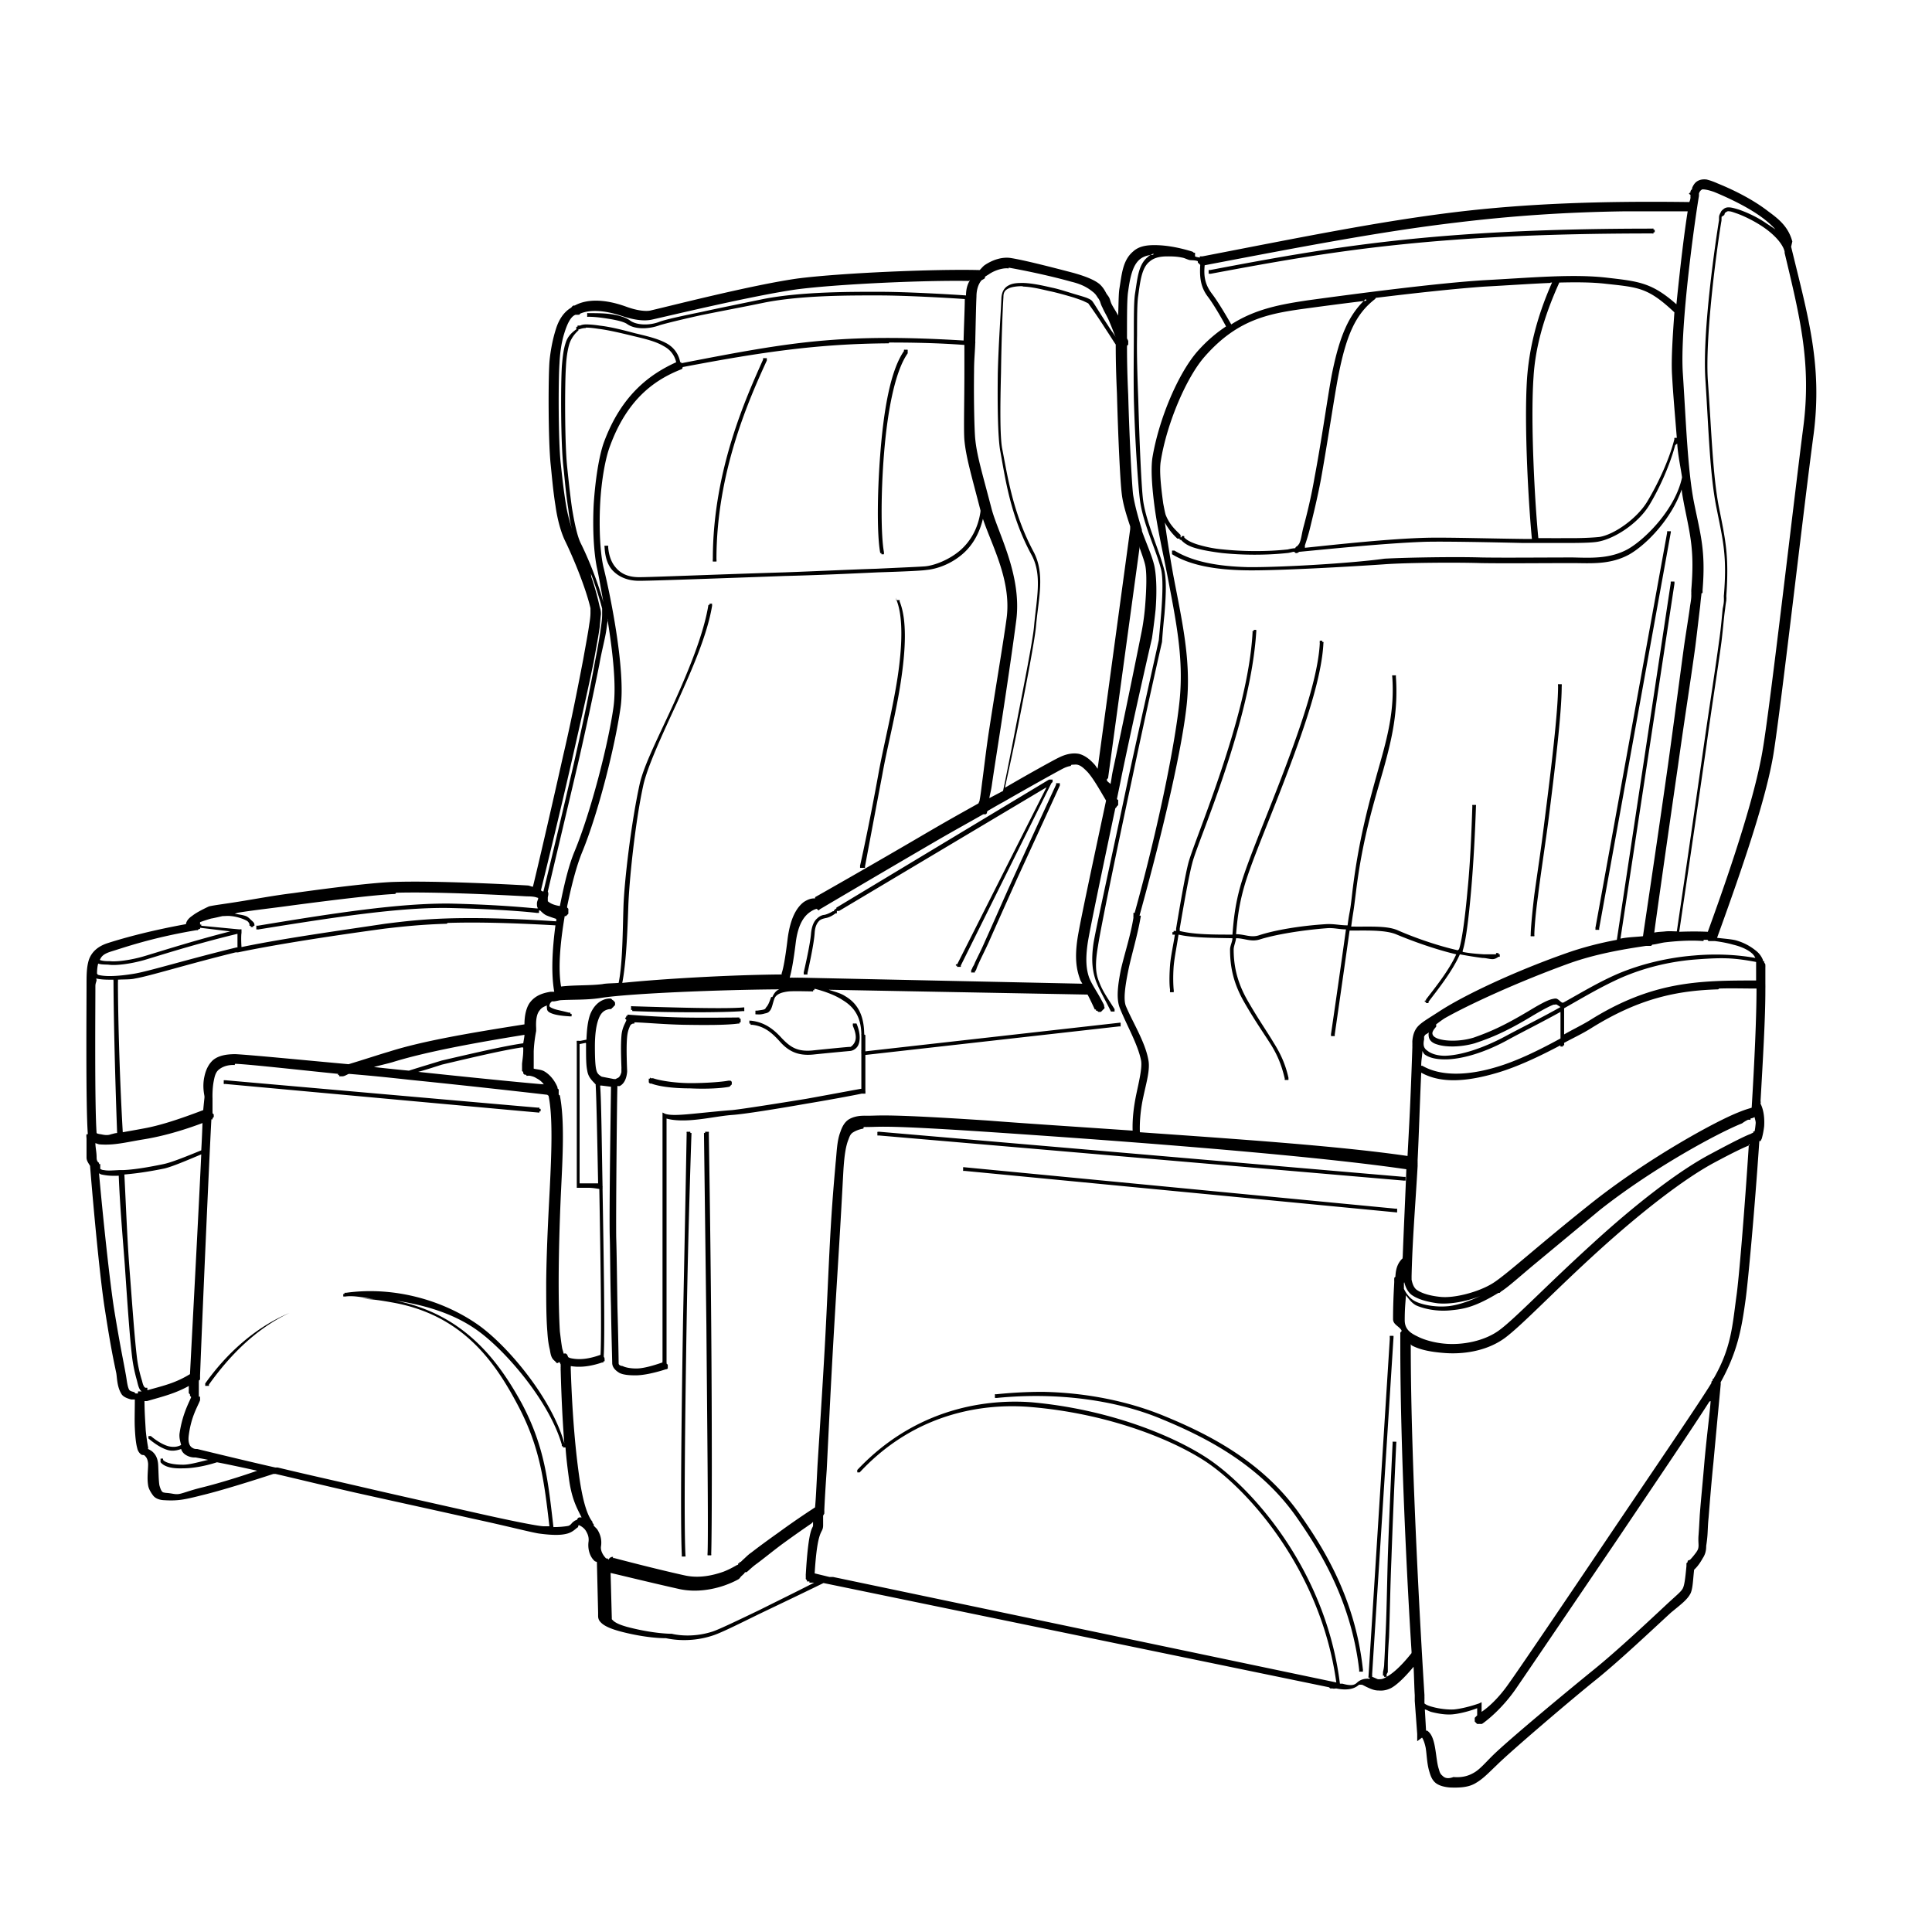 <?xml version="1.0" encoding="UTF-8" standalone="no"?>
<!-- Created with Inkscape (http://www.inkscape.org/) -->
<svg xmlns:dc="http://purl.org/dc/elements/1.1/" xmlns:cc="http://creativecommons.org/ns#" xmlns:rdf="http://www.w3.org/1999/02/22-rdf-syntax-ns#" xmlns:svg="http://www.w3.org/2000/svg" xmlns="http://www.w3.org/2000/svg" version="1.1" width="100%" height="100%" viewBox="0 0 48 48" id="svg2" xml:space="preserve" style="fill-rule:evenodd">
<defs id="defs4"/>
<path d="m 42.40,4.46 c -0.08,-0.01 -0.15,4.11e-4 -0.21,0.03 -0.08,0.04 -0.12,0.11 -0.15,0.18 -0.00,0.00 0.00,0.02 0,0.03 A 0.11,0.11 0 0 0 42,4.75 0.11,0.11 0 0 0 42,4.78 0.11,0.11 0 0 0 41.96,4.81 0.11,0.11 0 0 0 42,4.84 0.11,0.11 0 0 0 42,4.87 0.11,0.11 0 0 0 42,4.90 c -0.00,0.05 -0.02,0.10 -0.03,0.12 -2.22,-0.03 -4.07,0.04 -5.81,0.25 C 34.27,5.50 32.35,5.89 29.87,6.37 a 0.11,0.11 0 0 0 -0.03,0 0.11,0.11 0 0 0 -0.03,0 0.11,0.11 0 0 0 0,0.03 c -0.04,-0.01 -0.08,-0.01 -0.12,-0.03 a 0.11,0.11 0 0 0 0,-0.03 0.11,0.11 0 0 0 0,-0.03 0.11,0.11 0 0 0 0,-0.03 0.11,0.11 0 0 0 -0.03,0 A 0.11,0.11 0 0 0 29.62,6.25 C 29.23,6.13 28.92,6.09 28.68,6.09 28.45,6.09 28.28,6.13 28.15,6.25 27.89,6.47 27.87,6.82 27.81,7.18 27.79,7.31 27.79,7.60 27.78,7.84 27.73,7.74 27.66,7.64 27.62,7.56 27.59,7.50 27.58,7.44 27.56,7.40 27.54,7.36 27.52,7.34 27.5,7.31 c -0.02,-0.02 -0.06,-0.14 -0.18,-0.25 -0.12,-0.10 -0.33,-0.19 -0.65,-0.28 -0.61,-0.16 -1.24,-0.32 -1.56,-0.37 -0.19,-0.03 -0.43,0.03 -0.65,0.18 -0.04,0.03 -0.08,0.08 -0.12,0.12 -1.07,-0.03 -3.45,0.07 -4.53,0.21 C 18.68,7.08 16.66,7.60 16.18,7.71 16.08,7.74 15.86,7.73 15.56,7.62 15.01,7.42 14.57,7.43 14.28,7.59 c -0.00,0.00 -0.02,-0.00 -0.03,0 A 0.11,0.11 0 0 0 14.21,7.62 C 14.20,7.63 14.20,7.64 14.18,7.65 14.00,7.76 13.88,7.95 13.81,8.18 13.72,8.46 13.67,8.77 13.65,9 c -0.03,0.46 -0.03,1.93 0.03,2.53 0.03,0.28 0.06,0.66 0.12,1.03 0.05,0.36 0.14,0.68 0.25,0.90 0.18,0.37 0.50,1.13 0.62,1.65 0.00,0.00 0.00,0.05 0,0.12 -0.00,0.07 -0.01,0.16 -0.03,0.28 -0.03,0.22 -0.09,0.53 -0.15,0.87 -0.13,0.68 -0.30,1.55 -0.5,2.40 -0.37,1.66 -0.73,3.18 -0.75,3.25 -0.04,-0.00 -0.06,-0.02 -0.12,-0.03 -0.52,-0.03 -2.27,-0.12 -3.28,-0.09 -0.50,0.01 -1.56,0.14 -2.56,0.28 -0.49,0.06 -0.96,0.15 -1.34,0.21 -0.37,0.06 -0.63,0.09 -0.75,0.12 C 5.00,22.61 4.87,22.68 4.78,22.75 4.69,22.81 4.63,22.88 4.62,22.96 3.63,23.14 2.96,23.34 2.68,23.43 2.43,23.51 2.28,23.65 2.21,23.84 2.15,24.03 2.15,24.22 2.15,24.5 c 0,0.54 -0.02,2.92 0.03,3.65 5.7e-4,0.00 2.35e-4,0.02 0,0.03 -0.00,0.00 -0.03,-0.00 -0.03,0 -0.01,0.04 -0.00,0.08 0,0.12 0.00,0.04 -0.00,0.28 0,0.46 0.00,0.08 0.05,0.14 0.09,0.21 a 0.11,0.11 0 0 0 0,0.03 c 0.09,1.11 0.25,2.82 0.37,3.56 0.15,0.97 0.22,1.27 0.28,1.56 0.02,0.13 0.02,0.33 0.12,0.5 0.04,0.08 0.14,0.12 0.25,0.15 0.02,0.00 0.06,-0.00 0.09,0 -0.00,0.27 -0.01,0.52 0,0.71 0.01,0.22 0.03,0.40 0.06,0.5 0.01,0.06 0.05,0.12 0.09,0.15 0.03,0.03 0.07,0.01 0.09,0.03 0.03,0.03 0.08,0.07 0.09,0.21 0.00,0.16 -0.03,0.35 0,0.53 0.01,0.08 0.06,0.17 0.12,0.25 0.05,0.07 0.14,0.11 0.25,0.12 0.16,0.01 0.25,0.01 0.37,0 0.12,-0.01 0.28,-0.04 0.59,-0.12 0.63,-0.15 1.78,-0.53 1.78,-0.53 0.02,0.00 0.04,-0.00 0.06,0 0.73,0.17 0.96,0.23 1.96,0.46 1.03,0.23 2.09,0.46 2.93,0.65 0.84,0.18 1.45,0.34 1.65,0.37 0.37,0.05 0.57,0.04 0.71,0 0.14,-0.04 0.21,-0.13 0.25,-0.15 0.02,-0.01 0.01,-0.04 0.03,-0.06 0.07,0.03 0.14,0.08 0.18,0.15 0.04,0.07 0.08,0.15 0.06,0.28 -0.02,0.20 0.05,0.37 0.15,0.46 0.02,0.02 0.03,0.01 0.06,0.03 l 0.03,1.25 0,0.03 c -0.00,0.01 -0.00,0.03 0,0.06 0.00,0.04 0.01,0.10 0.06,0.15 0.08,0.09 0.24,0.17 0.56,0.25 0.60,0.15 1.00,0.15 1.03,0.15 6.94e-4,1.2e-5 0.03,0 0.03,0 0.02,0.00 0.53,0.14 1.15,-0.06 0.20,-0.06 0.62,-0.27 1.15,-0.53 0.50,-0.24 1.09,-0.52 1.62,-0.78 l 12.56,2.59 0.03,0.03 0.06,0 c 0.03,0.01 0.06,-0.00 0.09,0 0.25,0.05 0.44,0.02 0.56,-0.09 0.00,-0.00 0.02,-0.01 0.09,0 C 34.06,41.97 34.15,42 34.25,42 c 0.03,0 0.15,0.02 0.31,-0.06 0.13,-0.07 0.32,-0.24 0.56,-0.53 0.01,0.17 0.02,0.60 0.03,0.71 a 0.11,0.11 0 0 0 0,0.03 0.11,0.11 0 0 0 0,0.03 0.11,0.11 0 0 0 0,0.03 0.11,0.11 0 0 0 0,0.03 0.11,0.11 0 0 0 0,0.03 l 0.06,0.81 0,0.18 0.12,-0.09 c 0.00,0.00 0.05,0.06 0.09,0.25 0.03,0.18 0.03,0.39 0.09,0.59 0.03,0.10 0.06,0.20 0.15,0.28 0.08,0.07 0.22,0.11 0.37,0.12 0.27,0.01 0.48,-0.01 0.65,-0.12 0.17,-0.10 0.31,-0.25 0.5,-0.43 0.34,-0.34 1.91,-1.68 2.5,-2.15 0.59,-0.48 1.36,-1.21 1.84,-1.65 C 41.79,39.84 41.92,39.74 42,39.59 42.06,39.46 42.06,39.26 42.09,39 c 0.01,-0.01 0.02,-0.02 0.03,-0.03 0.07,-0.07 0.13,-0.16 0.18,-0.25 0.06,-0.09 0.09,-0.18 0.09,-0.31 0,-0.01 0.02,-0.12 0.03,-0.25 0.01,-0.12 0.01,-0.27 0.03,-0.46 0.03,-0.38 0.07,-0.88 0.12,-1.37 0.09,-0.98 0.18,-1.93 0.18,-1.93 a 0.11,0.11 0 0 0 0,-0.03 c 0.00,-0.01 -0.00,-0.02 0,-0.03 0.42,-0.76 0.52,-1.33 0.62,-2.06 0.06,-0.44 0.22,-2.16 0.34,-3.93 l 0.03,0 0.03,-0.06 c 0,0 0.04,-0.13 0.06,-0.31 0.01,-0.16 -0.00,-0.38 -0.09,-0.56 -0.00,-0.01 0.01,-0.04 0,-0.06 0.06,-1.05 0.12,-2.07 0.12,-2.75 1.6e-5,-0.01 4.7e-5,-0.04 0,-0.06 a 0.11,0.11 0 0 0 0,-0.03 0.11,0.11 0 0 0 0,-0.03 0.11,0.11 0 0 0 0,-0.03 l 0,-0.43 a 0.11,0.11 0 0 0 0,-0.03 l 0,-0.03 c 0,-0.02 -0.02,-0.04 -0.03,-0.06 a 0.11,0.11 0 0 0 0,-0.03 c -0.00,-0.00 -0.03,0.00 -0.03,0 a 0.11,0.11 0 0 0 0,-0.03 c -0.03,-0.07 -0.07,-0.14 -0.15,-0.21 -0.12,-0.10 -0.28,-0.21 -0.53,-0.28 -0.13,-0.03 -0.30,-0.04 -0.46,-0.06 0.66,-1.82 1.22,-3.47 1.40,-4.56 0.19,-1.17 0.77,-6.27 1,-7.96 0.22,-1.72 -0.14,-2.92 -0.56,-4.65 L 44.53,6 C 44.43,5.63 44.19,5.44 43.93,5.25 43.57,4.97 43.10,4.73 42.68,4.56 42.57,4.51 42.48,4.48 42.40,4.46 z m -0.12,0.25 c 0.02,-0.01 0.11,-0.01 0.31,0.06 0.41,0.17 0.88,0.40 1.21,0.65 0.12,0.09 0.22,0.18 0.31,0.28 C 44.05,5.66 43.98,5.61 43.90,5.56 43.63,5.37 43.35,5.26 43.21,5.21 43.02,5.15 42.92,5.13 42.84,5.18 42.80,5.21 42.76,5.24 42.75,5.28 42.73,5.31 42.72,5.34 42.71,5.37 c -0.00,0.00 0.00,0.02 0,0.03 a 0.05,0.05 0 0 0 0,0.03 0.05,0.05 0 0 0 0,0.03 C 42.63,5.95 42.29,8.22 42.37,9.43 c 0.08,1.22 0.11,2.39 0.28,3.21 0.16,0.80 0.26,1.17 0.18,2.15 a 0.05,0.05 0 0 0 0,0.03 0.05,0.05 0 0 0 0,0.03 c -7.63e-4,0.01 0.00,0.03 0,0.06 -0.00,0.05 -0.01,0.12 -0.03,0.21 -0.02,0.19 -0.04,0.47 -0.09,0.81 -0.09,0.67 -0.23,1.56 -0.37,2.53 -0.27,1.90 -0.57,3.94 -0.68,4.68 -0.09,0.00 -0.17,-0.01 -0.28,0 -0.08,0.01 -0.19,0.01 -0.28,0.03 0.02,-0.17 0.29,-2.08 0.59,-4.15 0.15,-1.08 0.32,-2.15 0.43,-2.96 0.05,-0.40 0.09,-0.76 0.12,-1 0.01,-0.11 0.02,-0.21 0.03,-0.28 a 0.11,0.11 0 0 0 0,-0.03 c 0.00,-0.01 0.03,-0.01 0.03,-0.03 a 0.11,0.11 0 0 0 0,-0.03 c 0.00,-0.01 -0.00,-0.01 0,-0.03 C 42.38,13.68 42.25,13.29 42.09,12.5 41.93,11.70 41.89,10.50 41.81,9.28 41.73,8.10 42.13,5.32 42.21,4.87 c 6.37e-4,-0.00 -5.95e-4,-0.02 0,-0.03 a 0.11,0.11 0 0 0 0,-0.03 c 0.01,-0.04 0.04,-0.08 0.06,-0.09 z M 40.40,5.25 c 0.48,-0.00 1.00,-0.00 1.53,0 -0.08,0.50 -0.18,1.32 -0.28,2.31 C 41.04,7.02 40.71,6.99 39.93,6.90 39.08,6.80 38.04,6.90 36.90,6.96 35.72,7.03 33.67,7.30 32.5,7.46 31.83,7.56 31.20,7.67 30.59,8.06 30.55,7.99 30.30,7.55 30.12,7.31 29.95,7.09 29.90,6.89 29.93,6.59 32.39,6.12 34.32,5.75 36.18,5.53 37.50,5.37 38.85,5.27 40.40,5.25 z m 2.56,0 c 0.05,0.00 0.12,0.03 0.21,0.06 0.11,0.04 0.39,0.16 0.65,0.34 0.19,0.13 0.37,0.30 0.46,0.46 0.03,0.05 0.05,0.10 0.06,0.15 a 0.05,0.05 0 0 0 0,0.03 c 0.38,1.59 0.67,2.75 0.46,4.34 -0.22,1.70 -0.81,6.83 -1,7.96 -0.17,1.06 -0.70,2.72 -1.37,4.56 -0.22,-0.01 -0.45,-0.01 -0.71,0 0.11,-0.75 0.41,-2.76 0.68,-4.65 0.13,-0.96 0.28,-1.88 0.37,-2.56 0.04,-0.33 0.06,-0.61 0.09,-0.81 0.01,-0.09 0.02,-0.16 0.03,-0.21 0.00,-0.01 -9.31e-4,-0.02 0,-0.03 a 0.05,0.05 0 0 0 0,-0.03 0.05,0.05 0 0 0 0,-0.03 c 0.00,-0.01 -0.00,-0.01 0,-0.03 0.07,-0.99 -0.02,-1.38 -0.18,-2.18 -0.16,-0.80 -0.19,-1.96 -0.28,-3.18 -0.07,-1.19 0.26,-3.51 0.34,-3.96 6.33e-4,-0.00 -6e-4,-0.02 0,-0.03 a 0.05,0.05 0 0 0 0,-0.03 0.05,0.05 0 0 0 0,-0.03 C 42.81,5.36 42.83,5.35 42.84,5.34 42.85,5.31 42.85,5.29 42.87,5.28 42.89,5.27 42.91,5.24 42.96,5.25 z M 41.06,5.68 c -5.39,0 -7.95,0.45 -11,1.03 a 0.05,0.05 0 0 0 -0.03,0 0.05,0.05 0 0 0 0,0.03 0.05,0.05 0 0 0 0,0.03 0.05,0.05 0 0 0 0,0.03 0.05,0.05 0 0 0 0.03,0 0.05,0.05 0 0 0 0.03,0 c 3.04,-0.57 5.57,-1 10.96,-1 a 0.05,0.05 0 0 0 0.03,0 0.05,0.05 0 0 0 0,-0.03 0.05,0.05 0 0 0 0.03,0 0.05,0.05 0 0 0 0,-0.03 0.05,0.05 0 0 0 0,-0.03 0.05,0.05 0 0 0 -0.03,0 0.05,0.05 0 0 0 0,-0.03 0.05,0.05 0 0 0 -0.03,0 z m -12.40,0.62 c -0.05,0.02 -0.11,0.05 -0.15,0.09 -0.23,0.19 -0.25,0.53 -0.31,0.90 -0.03,0.19 -0.03,0.56 -0.03,1.03 -6.1e-4,0.46 -0.01,1.03 0,1.59 0.03,1.10 0.11,2.19 0.15,2.5 0.07,0.59 0.41,1.26 0.53,1.75 0.05,0.23 0.03,0.68 0,1.06 -0.03,0.37 -0.06,0.68 -0.06,0.68 -0.00,0.02 -0.37,1.65 -0.75,3.40 -0.37,1.77 -0.79,3.65 -0.87,4.12 -0.07,0.47 -0.02,0.73 0.06,0.96 0.09,0.23 0.22,0.44 0.37,0.75 a 0.05,0.05 0 0 0 0.03,0 0.05,0.05 0 0 0 0.03,0 0.05,0.05 0 0 0 0.03,0 0.05,0.05 0 0 0 0,-0.03 0.05,0.05 0 0 0 0,-0.03 C 27.52,24.80 27.39,24.62 27.31,24.40 27.22,24.19 27.20,23.96 27.28,23.5 c 0.07,-0.46 0.46,-2.35 0.84,-4.12 0.37,-1.77 0.75,-3.43 0.75,-3.43 0,0 0.02,-0.31 0.06,-0.68 0.03,-0.37 0.06,-0.82 0,-1.09 -0.12,-0.50 -0.45,-1.18 -0.53,-1.75 C 28.36,12.12 28.31,11.04 28.28,9.93 28.26,9.38 28.24,8.80 28.25,8.34 c 6.07e-4,-0.46 0.00,-0.82 0.03,-1 C 28.33,6.97 28.37,6.65 28.56,6.5 28.65,6.42 28.78,6.37 29,6.37 c 0.10,-1.45e-4 0.23,0.00 0.37,0.03 0.06,0.01 0.11,0.04 0.18,0.06 0.06,0.01 0.14,0.00 0.21,0.03 a 0.11,0.11 0 0 0 0,0.03 0.11,0.11 0 0 0 0.03,0.03 0.11,0.11 0 0 0 0.03,0.03 c -0.02,0.31 0.01,0.55 0.18,0.78 0.17,0.22 0.42,0.67 0.46,0.75 -0.24,0.16 -0.47,0.35 -0.71,0.62 -0.48,0.55 -0.96,1.68 -1.12,2.65 -0.04,0.29 -0.01,0.73 0.06,1.25 0.07,0.51 0.20,1.09 0.31,1.65 0.21,1.11 0.41,2.04 0.31,3.09 -0.10,1.03 -0.51,3.11 -1.12,5.31 -7.44e-4,0.00 -0.03,-0.00 -0.03,0 a 0.07,0.07 0 0 0 0,0.03 c -0.00,0.01 0.00,0.01 0,0.03 a 0.07,0.07 0 0 0 0,0.03 0.07,0.07 0 0 0 0,0.03 c -0.07,0.44 -0.22,0.89 -0.31,1.28 -0.08,0.40 -0.12,0.73 -0.03,0.96 0.16,0.41 0.45,0.90 0.53,1.31 0.03,0.18 -0.05,0.51 -0.12,0.84 -0.06,0.29 -0.10,0.60 -0.09,0.90 -1.30,-0.09 -2.71,-0.18 -3.59,-0.25 -2.57,-0.17 -2.67,-0.12 -3,-0.12 -0.02,0 -0.04,-6.63e-4 -0.06,0 a 0.11,0.11 0 0 0 -0.03,0 c -0.14,0.00 -0.27,0.03 -0.37,0.09 -0.11,0.07 -0.17,0.19 -0.21,0.31 -0.09,0.23 -0.09,0.51 -0.12,0.78 -0.01,0.14 -0.07,0.74 -0.12,1.59 -0.05,0.84 -0.09,1.92 -0.15,3 -0.06,1.07 -0.13,2.13 -0.18,2.93 -0.03,0.59 -0.04,0.81 -0.06,1.03 -0.06,0.04 -0.45,0.29 -0.90,0.62 -0.24,0.17 -0.50,0.36 -0.68,0.5 -0.09,0.06 -0.16,0.14 -0.21,0.18 -0.02,0.02 -0.04,0.04 -0.06,0.06 -0.00,0.00 -0.02,-0.00 -0.03,0 -0.00,0.00 0.00,0.02 0,0.03 9.63e-4,-0.00 -0.02,-0.00 -0.03,0 -0.00,0.00 1.17e-4,0.03 0,0.03 -0.01,0.01 -0.03,0.01 -0.06,0.03 -0.07,0.04 -0.18,0.10 -0.31,0.15 -0.26,0.09 -0.60,0.17 -0.96,0.09 -0.77,-0.17 -1.71,-0.42 -1.75,-0.43 0,0 -0.02,0.00 -0.03,0 -0.00,-0.00 0.00,-0.02 0,-0.03 A 0.11,0.11 0 0 0 15.12,38.75 a 0.11,0.11 0 0 0 -0.03,-0.03 0.11,0.11 0 0 0 -0.03,0 C 14.99,38.65 14.92,38.54 14.93,38.43 14.96,38.25 14.91,38.11 14.84,38 14.81,37.96 14.77,37.93 14.75,37.90 a 0.11,0.11 0 0 0 0,-0.03 0.11,0.11 0 0 0 -0.03,-0.03 0.11,0.11 0 0 0 0,-0.03 C 14.60,37.66 14.49,37.35 14.40,36.75 14.31,36.14 14.22,35.25 14.18,34 c -8.79e-4,-0.01 0.00,-0.02 0,-0.03 a 0.11,0.11 0 0 0 0,-0.03 c 0.18,0.03 0.43,0.03 0.78,-0.09 a 0.07,0.07 0 0 0 0.03,0 0.07,0.07 0 0 0 0,-0.03 0.07,0.07 0 0 0 0.03,0 0.07,0.07 0 0 0 0,-0.03 0.07,0.07 0 0 0 0,-0.03 A 0.07,0.07 0 0 0 15,33.71 0.07,0.07 0 0 0 15,33.68 c 0.03,-0.56 0.00,-2.39 -0.03,-4.15 a 0.05,0.05 0 0 0 0,-0.03 0.05,0.05 0 0 0 0,-0.03 c -0.02,-1.04 -0.03,-2.15 -0.06,-2.5 a 0.11,0.11 0 0 0 0.03,0 L 15.18,27 c -0.00,0.15 -0.05,3.17 -0.03,3.75 0.01,0.28 0.01,1.02 0.03,1.71 0.01,0.69 0.03,1.34 0.03,1.40 0,0.11 0.08,0.19 0.18,0.25 0.10,0.05 0.25,0.06 0.40,0.06 0.31,0 0.75,-0.15 0.75,-0.15 A 0.07,0.07 0 0 0 16.59,34 a 0.07,0.07 0 0 0 0,-0.03 0.07,0.07 0 0 0 0,-0.03 0.07,0.07 0 0 0 0,-0.03 0.07,0.07 0 0 0 -0.03,-0.03 0.05,0.05 0 0 0 0,-0.03 l 0,-6.06 c 0.17,0.05 0.42,0.06 0.71,0.03 0.32,-0.03 0.65,-0.10 0.93,-0.12 0.29,-0.02 1.10,-0.15 1.84,-0.28 0.72,-0.12 1.34,-0.24 1.37,-0.25 a 0.05,0.05 0 0 0 0.03,0 0.05,0.05 0 0 0 0.03,0 0.05,0.05 0 0 0 0.03,0 0.05,0.05 0 0 0 0,-0.03 0.05,0.05 0 0 0 0,-0.03 l 0,-0.90 6.31,-0.71 a 0.05,0.05 0 0 0 0.03,0 0.05,0.05 0 0 0 0,-0.03 0.05,0.05 0 0 0 0,-0.03 0.05,0.05 0 0 0 0,-0.03 0.05,0.05 0 0 0 -0.03,0 l -6.31,0.71 0,-0.40 c -5e-4,-0.01 -0.03,-0.01 -0.03,-0.03 a 0.05,0.05 0 0 0 0,-0.03 C 21.46,25.20 21.29,24.92 21,24.75 20.88,24.67 20.73,24.64 20.59,24.59 l 6.43,0.12 c 0.06,0.11 0.11,0.22 0.18,0.37 a 0.11,0.11 0 0 0 0.03,0 0.11,0.11 0 0 0 0,0.03 0.11,0.11 0 0 0 0.03,0 0.11,0.11 0 0 0 0.03,0.03 0.11,0.11 0 0 0 0.03,0 0.11,0.11 0 0 0 0.03,0 0.11,0.11 0 0 0 0.03,-0.03 0.11,0.11 0 0 0 0.03,-0.03 0.11,0.11 0 0 0 0.03,-0.03 0.11,0.11 0 0 0 0,-0.03 A 0.11,0.11 0 0 0 27.43,25 a 0.11,0.11 0 0 0 0,-0.03 c -0.16,-0.32 -0.29,-0.48 -0.37,-0.68 -0.07,-0.20 -0.10,-0.45 -0.03,-0.90 0.06,-0.36 0.38,-1.89 0.68,-3.31 A 0.11,0.11 0 0 0 27.75,20.03 0.11,0.11 0 0 0 27.78,20 a 0.11,0.11 0 0 0 0,-0.03 0.11,0.11 0 0 0 0,-0.03 0.11,0.11 0 0 0 0,-0.03 0.11,0.11 0 0 0 0,-0.03 c -0.00,-0.01 -0.02,-0.01 -0.03,-0.03 0.05,-0.25 0.07,-0.33 0.12,-0.59 0.37,-1.77 0.75,-3.40 0.75,-3.40 0,0 0.05,-0.33 0.09,-0.71 0.03,-0.37 0.03,-0.80 -0.03,-1.09 -0.06,-0.26 -0.20,-0.56 -0.31,-0.87 a 0.11,0.11 0 0 0 0,-0.03 C 28.27,12.83 28.19,12.54 28.15,12.28 28.12,12.01 28.06,10.91 28.03,9.81 28.01,9.39 28.00,9.00 28,8.62 a 0.11,0.11 0 0 0 0,-0.03 0.11,0.11 0 0 0 0.03,-0.03 0.11,0.11 0 0 0 0,-0.03 0.11,0.11 0 0 0 0,-0.03 0.11,0.11 0 0 0 0,-0.03 c 0,0 -0.02,-0.05 -0.03,-0.06 -2.35e-4,-0.04 -6.1e-5,-0.10 0,-0.15 6.06e-4,-0.46 0.00,-0.86 0.03,-1.03 0.05,-0.37 0.12,-0.64 0.28,-0.78 0.07,-0.06 0.17,-0.11 0.34,-0.12 z M 25.06,6.65 C 25.35,6.70 26.01,6.83 26.62,7 c 0.29,0.07 0.43,0.17 0.53,0.25 0.09,0.07 0.10,0.12 0.15,0.18 -0.00,-0.00 0.01,0.02 0.03,0.06 0.01,0.03 0.03,0.10 0.06,0.15 0.04,0.10 0.13,0.24 0.18,0.37 0.08,0.19 0.11,0.28 0.15,0.37 C 27.68,8.30 27.63,8.25 27.53,8.09 27.35,7.82 27.19,7.55 27.15,7.5 27.12,7.45 27.07,7.43 27,7.40 26.92,7.37 26.81,7.34 26.71,7.31 26.51,7.25 26.30,7.18 26.15,7.15 26.01,7.12 25.70,7.04 25.43,7.03 c -0.13,-0.00 -0.26,0.00 -0.37,0.06 -0.10,0.05 -0.17,0.15 -0.18,0.31 -0.01,0.31 -0.07,1.08 -0.09,1.87 -0.01,0.78 -0.00,1.59 0.06,1.93 0.12,0.64 0.24,1.60 0.78,2.59 0.27,0.50 0.12,1.09 0.06,1.78 -0.03,0.33 -0.24,1.40 -0.43,2.37 -0.17,0.89 -0.31,1.58 -0.34,1.71 -0.11,0.06 -0.21,0.11 -0.34,0.18 0.01,-0.08 0.04,-0.17 0.06,-0.31 0.05,-0.35 0.13,-0.85 0.21,-1.37 0.16,-1.03 0.33,-2.20 0.40,-2.75 0.14,-1.13 -0.47,-2.18 -0.62,-2.78 -0.23,-0.88 -0.36,-1.30 -0.40,-1.71 -0.02,-0.18 -0.04,-0.92 -0.03,-1.68 0.00,-0.29 0.02,-0.44 0.03,-0.71 a 0.05,0.05 0 0 0 0,-0.03 c 0.01,-0.42 0.02,-0.93 0.03,-1.12 0.00,-0.16 0.04,-0.30 0.12,-0.40 0.02,-0.02 0.06,-0.03 0.09,-0.06 a 0.11,0.11 0 0 0 0,-0.03 c 0.02,-0.02 0.06,-0.04 0.09,-0.06 0.17,-0.12 0.39,-0.17 0.5,-0.15 z m -0.96,0.31 C 24.03,7.07 24.00,7.20 24,7.34 23.57,7.31 22.51,7.25 21.87,7.25 21.20,7.25 19.93,7.24 18.96,7.43 18.48,7.53 17.93,7.64 17.43,7.75 16.94,7.85 16.52,7.94 16.37,8 16.10,8.10 15.79,8.07 15.65,7.96 15.55,7.89 15.40,7.84 15.21,7.81 15.03,7.78 14.81,7.78 14.62,7.78 a 0.05,0.05 0 0 0 -0.03,0 0.05,0.05 0 0 0 0,0.03 0.05,0.05 0 0 0 0,0.03 0.05,0.05 0 0 0 0,0.03 0.05,0.05 0 0 0 0.03,0 c 0.18,0.00 0.38,0.03 0.56,0.06 0.17,0.03 0.33,0.07 0.40,0.12 0.18,0.13 0.51,0.14 0.81,0.03 0.13,-0.04 0.53,-0.14 1.03,-0.25 0.49,-0.10 1.08,-0.21 1.56,-0.31 0.95,-0.19 2.19,-0.18 2.87,-0.18 0.63,0 1.71,0.06 2.12,0.09 -0.00,0.20 -0.02,0.64 -0.03,1.03 -1.32,-0.08 -2.41,-0.09 -3.46,0 -1.09,0.09 -2.19,0.30 -3.53,0.56 -0.01,0.00 -0.02,-0.00 -0.03,0 A 0.07,0.07 0 0 0 16.93,9 0.07,0.07 0 0 0 16.90,9 C 16.86,8.79 16.74,8.63 16.56,8.53 16.34,8.41 16.07,8.35 15.78,8.28 15.48,8.20 15.17,8.12 14.90,8.09 14.77,8.07 14.65,8.06 14.56,8.06 c -0.06,6.05e-4 -0.11,0.01 -0.15,0.03 a 0.05,0.05 0 0 0 -0.03,0 0.05,0.05 0 0 0 -0.03,0 0.05,0.05 0 0 0 0,0.03 0.05,0.05 0 0 0 -0.03,0 0.05,0.05 0 0 0 0,0.03 0.05,0.05 0 0 0 0,0.03 C 14.21,8.26 14.11,8.35 14.06,8.5 14.00,8.67 13.98,8.86 13.96,9.09 13.93,9.54 13.93,11.04 14,11.62 c 0.03,0.28 0.06,0.66 0.12,1.03 0.02,0.18 0.05,0.35 0.09,0.5 -0.05,-0.17 -0.11,-0.37 -0.15,-0.62 C 14.00,12.17 13.96,11.78 13.93,11.5 13.87,10.94 13.87,9.46 13.90,9.03 c 0.01,-0.21 0.04,-0.50 0.12,-0.75 0.07,-0.23 0.16,-0.42 0.28,-0.46 a 0.11,0.11 0 0 0 0.03,0 0.11,0.11 0 0 0 0.03,0 c 0.00,-0.00 0.02,0.00 0.03,0 0.01,-0.00 0.01,-0.02 0.03,-0.03 0.21,-0.09 0.55,-0.10 1.03,0.06 0.33,0.11 0.57,0.13 0.75,0.09 0.49,-0.11 2.53,-0.60 3.59,-0.75 0.99,-0.13 3.16,-0.23 4.28,-0.21 z m 14.43,0.06 c 0.01,-4.23e-4 0.02,4.03e-4 0.03,0 -0.40,0.90 -0.57,1.69 -0.62,2.37 -0.08,1.16 0.04,3.20 0.12,4 -0.06,-4.61e-4 -0.11,9.95e-4 -0.18,0 -0.88,-0.01 -1.86,-0.04 -2.40,-0.03 -0.93,0.02 -2.29,0.17 -3.06,0.25 0.00,-0.01 -0.00,-0.03 0,-0.06 0.03,-0.09 0.08,-0.24 0.12,-0.40 0.08,-0.33 0.19,-0.77 0.28,-1.25 0.17,-0.95 0.33,-2.04 0.43,-2.56 0.20,-1.02 0.43,-1.53 0.90,-1.90 A 0.07,0.07 0 0 0 34.18,7.40 c 0.98,-0.12 1.99,-0.23 2.71,-0.28 0.57,-0.03 1.12,-0.07 1.62,-0.09 z m 0.21,0 c 0.41,-0.01 0.80,-0.01 1.15,0.03 0.82,0.09 1.05,0.09 1.71,0.71 -0.04,0.57 -0.08,1.13 -0.06,1.53 0.03,0.55 0.08,1.08 0.12,1.59 a 0.05,0.05 0 0 0 -0.03,0 0.05,0.05 0 0 0 -0.03,0 0.05,0.05 0 0 0 0,0.03 c -0.13,0.52 -0.42,1.13 -0.68,1.56 -0.25,0.41 -0.81,0.81 -1.18,0.87 -0.08,0.01 -0.35,0.03 -0.68,0.03 -0.23,3.72e-4 -0.54,5.4e-4 -0.84,0 -0.08,-0.78 -0.20,-2.85 -0.12,-4 0.04,-0.68 0.23,-1.45 0.65,-2.37 z M 25.43,7.12 c 0.25,0.01 0.53,0.09 0.68,0.12 0.14,0.03 0.36,0.09 0.56,0.15 0.09,0.03 0.18,0.06 0.25,0.09 0.06,0.03 0.11,0.05 0.12,0.06 0.02,0.03 0.23,0.32 0.40,0.59 0.14,0.21 0.23,0.36 0.28,0.43 0.00,0.38 0.01,0.78 0.03,1.21 0.03,1.11 0.08,2.18 0.12,2.5 0.03,0.26 0.12,0.54 0.21,0.81 a 0.11,0.11 0 0 0 0,0.03 0.11,0.11 0 0 0 0,0.03 l -0.81,5.96 c -0.03,-0.04 -0.05,-0.08 -0.09,-0.12 -0.10,-0.11 -0.22,-0.21 -0.37,-0.25 -0.15,-0.03 -0.32,0.00 -0.5,0.09 -0.13,0.06 -0.90,0.49 -1.34,0.75 0.03,-0.17 0.17,-0.76 0.34,-1.62 0.19,-0.97 0.40,-2.05 0.43,-2.40 0.06,-0.68 0.23,-1.29 -0.06,-1.84 -0.52,-0.97 -0.65,-1.90 -0.78,-2.56 -0.06,-0.31 -0.05,-1.11 -0.03,-1.90 0.01,-0.78 0.04,-1.56 0.06,-1.87 0.00,-0.12 0.04,-0.17 0.12,-0.21 0.07,-0.04 0.21,-0.06 0.34,-0.06 z m 8.5,0.31 c -0.42,0.39 -0.65,0.92 -0.84,1.87 -0.10,0.52 -0.25,1.61 -0.43,2.56 -0.08,0.47 -0.19,0.92 -0.28,1.25 -0.04,0.16 -0.05,0.28 -0.09,0.37 -0.01,0.04 -0.05,0.07 -0.06,0.09 A 0.07,0.07 0 0 0 32.18,13.62 c -0.04,0.00 -0.15,0.02 -0.18,0.03 -0.55,0.06 -1.14,0.05 -1.62,0 -0.24,-0.02 -0.45,-0.07 -0.62,-0.12 -0.16,-0.05 -0.28,-0.11 -0.34,-0.18 a 0.05,0.05 0 0 0 0,-0.03 0.05,0.05 0 0 0 -0.03,0 0.05,0.05 0 0 0 -0.03,0 0.05,0.05 0 0 0 0,0.03 0.05,0.05 0 0 0 -0.03,0 0.05,0.05 0 0 0 0,-0.03 0.05,0.05 0 0 0 0,-0.03 c -0.13,-0.13 -0.27,-0.25 -0.37,-0.5 -0.02,-0.07 -0.04,-0.18 -0.06,-0.28 -0.06,-0.44 -0.10,-0.83 -0.06,-1.06 0.15,-0.94 0.64,-2.08 1.09,-2.59 0.85,-0.97 1.66,-1.08 2.62,-1.21 0.37,-0.05 0.90,-0.12 1.40,-0.18 z m -19.37,0.71 c 0.08,-7.92e-4 0.18,0.01 0.31,0.03 0.25,0.03 0.58,0.11 0.87,0.18 0.29,0.07 0.55,0.13 0.75,0.25 0.17,0.09 0.27,0.23 0.31,0.40 C 16.16,9.29 15.44,9.80 15,11 c -0.12,0.34 -0.21,0.92 -0.25,1.53 -0.03,0.60 -0.00,1.22 0.09,1.62 0.04,0.18 0.10,0.53 0.15,0.81 C 14.85,14.44 14.60,13.84 14.43,13.5 14.34,13.32 14.27,12.98 14.21,12.62 14.16,12.26 14.12,11.88 14.09,11.59 14.03,11.02 14.03,9.56 14.06,9.12 14.07,8.90 14.10,8.69 14.15,8.53 14.20,8.39 14.29,8.28 14.37,8.21 a 0.05,0.05 0 0 0 0,-0.03 0.05,0.05 0 0 0 0.03,0 c 0.00,-0.00 0.07,-0.03 0.15,-0.03 z m 7.53,0.37 c 0.57,-0.00 1.19,0.01 1.87,0.06 -0.00,0.25 0.00,0.38 0,0.65 -0.00,0.76 -0.02,1.47 0,1.71 0.04,0.43 0.17,0.86 0.40,1.75 0.00,0.00 -0.00,0.02 0,0.03 -0.06,0.42 -0.25,0.74 -0.5,0.96 -0.29,0.25 -0.66,0.38 -0.87,0.40 -0.10,0.01 -0.57,0.03 -1.21,0.06 -0.64,0.02 -1.45,0.06 -2.28,0.09 -1.65,0.05 -3.32,0.12 -3.62,0.12 -0.29,0 -0.47,-0.10 -0.59,-0.25 -0.12,-0.14 -0.17,-0.34 -0.18,-0.5 a 0.05,0.05 0 0 0 0,-0.03 0.05,0.05 0 0 0 -0.03,0 0.05,0.05 0 0 0 -0.03,0 0.05,0.05 0 0 0 -0.03,0 0.05,0.05 0 0 0 0,0.03 c 0.01,0.17 0.04,0.39 0.18,0.56 0.14,0.16 0.36,0.28 0.68,0.28 0.31,0 1.97,-0.06 3.62,-0.12 0.82,-0.02 1.67,-0.06 2.31,-0.09 0.64,-0.02 1.09,-0.04 1.21,-0.06 0.23,-0.02 0.59,-0.13 0.90,-0.40 0.23,-0.20 0.41,-0.49 0.5,-0.87 0.22,0.66 0.71,1.53 0.59,2.46 -0.07,0.53 -0.27,1.71 -0.43,2.75 -0.08,0.51 -0.13,0.98 -0.18,1.34 -0.02,0.17 -0.04,0.33 -0.06,0.43 -0.00,0.03 -0.02,0.06 -0.03,0.09 -0.50,0.28 -0.70,0.39 -1.25,0.71 -1.43,0.84 -2.81,1.62 -2.81,1.62 l 0,0.03 c -0.06,0.00 -0.14,-0.00 -0.28,0.09 -0.17,0.13 -0.33,0.38 -0.40,0.90 -0.06,0.50 -0.11,0.76 -0.15,0.87 -0.00,0.01 -0.00,0.02 0,0.03 -1.28,0.01 -2.99,0.11 -3.96,0.21 0.10,-0.51 0.13,-1.32 0.15,-1.90 0.02,-0.60 0.16,-2.03 0.37,-3 0.10,-0.46 0.46,-1.24 0.84,-2.06 0.37,-0.82 0.75,-1.68 0.87,-2.40 a 0.05,0.05 0 0 0 0,-0.03 0.05,0.05 0 0 0 0,-0.03 0.05,0.05 0 0 0 -0.03,0 0.05,0.05 0 0 0 -0.03,0 0.05,0.05 0 0 0 0,0.03 0.05,0.05 0 0 0 -0.03,0 c -0.11,0.69 -0.47,1.58 -0.84,2.40 -0.37,0.82 -0.76,1.56 -0.87,2.06 -0.21,0.96 -0.38,2.41 -0.40,3.03 -0.02,0.59 -0.02,1.41 -0.12,1.90 -0.10,0.01 -0.32,0.01 -0.40,0.03 -0.32,0.04 -0.69,0.02 -1.03,0.06 -0.08,-0.45 -0.02,-1.10 0.09,-1.75 a 0.11,0.11 0 0 0 0.03,0 0.11,0.11 0 0 0 0.03,-0.03 0.11,0.11 0 0 0 0.03,-0.03 0.11,0.11 0 0 0 0,-0.03 0.11,0.11 0 0 0 0,-0.03 0.11,0.11 0 0 0 0,-0.03 0.11,0.11 0 0 0 0,-0.03 0.11,0.11 0 0 0 -0.03,-0.03 0.11,0.11 0 0 0 0,-0.03 c 0.10,-0.48 0.22,-0.97 0.37,-1.34 0.41,-0.99 0.83,-2.68 0.96,-3.62 C 15.54,16.69 15.19,14.89 15,14.12 c -0.09,-0.36 -0.12,-0.99 -0.09,-1.59 0.03,-0.59 0.13,-1.15 0.25,-1.46 0.44,-1.19 1.14,-1.65 1.78,-1.90 A 0.07,0.07 0 0 0 16.96,9.12 c 1.99,-0.38 3.39,-0.58 5.12,-0.59 z m 0.37,0.18 a 0.05,0.05 0 0 0 0,0.03 c -0.35,0.50 -0.51,1.53 -0.59,2.56 -0.08,1.03 -0.08,2.05 0,2.46 a 0.05,0.05 0 0 0 0.03,0 0.05,0.05 0 0 0 0,0.03 0.05,0.05 0 0 0 0.03,0 0.05,0.05 0 0 0 0.03,0 0.05,0.05 0 0 0 0,-0.03 0.05,0.05 0 0 0 0,-0.03 c -0.07,-0.38 -0.08,-1.38 0,-2.40 0.08,-1.02 0.26,-2.06 0.59,-2.53 a 0.05,0.05 0 0 0 0,-0.03 0.05,0.05 0 0 0 0,-0.03 0.05,0.05 0 0 0 0,-0.03 0.05,0.05 0 0 0 -0.03,0 0.05,0.05 0 0 0 -0.03,0 0.05,0.05 0 0 0 -0.03,0 z m -3.5,0.21 a 0.05,0.05 0 0 0 0,0.03 c -0.42,0.94 -1.25,2.76 -1.25,4.96 a 0.05,0.05 0 0 0 0,0.03 0.05,0.05 0 0 0 0,0.03 0.05,0.05 0 0 0 0.03,0 0.05,0.05 0 0 0 0.03,0 0.05,0.05 0 0 0 0.03,0 0.05,0.05 0 0 0 0,-0.03 0.05,0.05 0 0 0 0,-0.03 c 0,-2.17 0.82,-3.99 1.25,-4.93 a 0.05,0.05 0 0 0 0,-0.03 0.05,0.05 0 0 0 0,-0.03 0.05,0.05 0 0 0 -0.03,0 0.05,0.05 0 0 0 -0.03,0 0.05,0.05 0 0 0 -0.03,0 z m 22.71,2.12 c 0.02,0.31 0.08,0.56 0.12,0.84 -0.16,0.77 -0.89,1.52 -1.34,1.78 -0.45,0.25 -0.93,0.22 -1.37,0.21 -0.71,-0.00 -1.71,0.01 -2.28,0 -0.63,-0.02 -1.85,-0.00 -2.40,0.03 C 33.54,14.00 31.74,14.10 31,14.09 30.20,14.07 29.61,13.94 29.18,13.68 a 0.05,0.05 0 0 0 -0.03,0 0.05,0.05 0 0 0 -0.03,0 0.05,0.05 0 0 0 0,0.03 0.05,0.05 0 0 0 0,0.03 0.05,0.05 0 0 0 0,0.03 c 0.44,0.27 1.06,0.39 1.87,0.40 0.76,0.01 2.53,-0.09 3.40,-0.15 0.54,-0.04 1.77,-0.05 2.40,-0.03 0.57,0.01 1.57,-0.00 2.28,0 0.43,0.00 0.92,0.05 1.40,-0.21 0.43,-0.24 1.06,-0.89 1.31,-1.62 0.01,0.11 0.04,0.26 0.06,0.37 0.16,0.80 0.26,1.15 0.18,2.12 a 0.11,0.11 0 0 0 0,0.03 0.11,0.11 0 0 0 0,0.03 c -3.26e-4,0.00 6.09e-4,0.02 0,0.03 a 0.11,0.11 0 0 0 0,0.03 c -8.81e-4,0.00 0.00,0.02 0,0.03 -0.00,0.06 -0.01,0.13 -0.03,0.25 -0.03,0.23 -0.09,0.59 -0.15,1 -0.11,0.81 -0.25,1.88 -0.40,2.96 -0.30,2.12 -0.61,4.16 -0.62,4.25 -0.18,0.02 -0.36,0.02 -0.56,0.06 l 1.34,-8.81 a 0.05,0.05 0 0 0 0,-0.03 0.05,0.05 0 0 0 0,-0.03 0.05,0.05 0 0 0 -0.03,0 0.05,0.05 0 0 0 -0.03,0 0.05,0.05 0 0 0 -0.03,0 0.05,0.05 0 0 0 0,0.03 l -1.34,8.87 c -0.43,0.08 -0.86,0.19 -1.28,0.34 -1.30,0.46 -2.52,1.04 -3.12,1.43 -0.29,0.19 -0.46,0.28 -0.56,0.40 -0.08,0.10 -0.11,0.22 -0.12,0.34 a 0.11,0.11 0 0 0 0,0.03 0.11,0.11 0 0 0 0,0.03 c -6.47e-4,0.01 6.44e-4,0.01 0,0.03 a 0.11,0.11 0 0 0 0,0.03 0.11,0.11 0 0 0 0,0.03 c -0.05,1.49 -0.08,1.94 -0.12,2.71 -1.71,-0.25 -4.24,-0.42 -6.65,-0.59 -0.01,-0.27 0.02,-0.59 0.09,-0.90 0.07,-0.33 0.17,-0.66 0.12,-0.90 -0.08,-0.45 -0.40,-0.95 -0.56,-1.34 -0.06,-0.16 -0.02,-0.47 0.06,-0.87 0.08,-0.39 0.23,-0.87 0.31,-1.34 a 0.07,0.07 0 0 0 0,-0.03 A 0.07,0.07 0 0 0 28.31,22.75 c 0.61,-2.20 1.08,-4.25 1.18,-5.31 0.10,-1.07 -0.13,-2.04 -0.34,-3.15 -0.08,-0.44 -0.15,-0.88 -0.21,-1.31 0.09,0.17 0.20,0.30 0.31,0.40 a 0.05,0.05 0 0 0 0.03,0 0.05,0.05 0 0 0 0.03,0 0.05,0.05 0 0 0 0,0.03 0.05,0.05 0 0 0 0.03,0 c 0.08,0.09 0.19,0.16 0.37,0.21 0.17,0.05 0.41,0.09 0.65,0.12 0.48,0.05 1.06,0.06 1.62,0 0.03,-0.00 0.11,-0.02 0.15,-0.03 a 0.07,0.07 0 0 0 0.03,0 0.07,0.07 0 0 0 0.03,0.03 0.07,0.07 0 0 0 0.03,0 c 0.02,-0.00 0.04,-0.02 0.06,-0.03 0.74,-0.07 2.19,-0.22 3.15,-0.25 0.53,-0.01 1.52,0.01 2.40,0.03 0.44,0.00 0.85,5.25e-4 1.18,0 0.33,-5.25e-4 0.57,-0.01 0.68,-0.03 0.42,-0.07 1.00,-0.45 1.28,-0.90 0.25,-0.41 0.51,-0.98 0.65,-1.5 z m -0.25,2.18 a 0.05,0.05 0 0 0 0,0.03 l -1.78,9.81 a 0.05,0.05 0 0 0 0,0.03 0.05,0.05 0 0 0 0,0.03 0.05,0.05 0 0 0 0.03,0 0.05,0.05 0 0 0 0.03,0 0.05,0.05 0 0 0 0.03,0 0.05,0.05 0 0 0 0,-0.03 l 1.78,-9.84 a 0.05,0.05 0 0 0 0,-0.03 0.05,0.05 0 0 0 -0.03,0 0.05,0.05 0 0 0 -0.03,0 0.05,0.05 0 0 0 -0.03,0 z m -13.12,0.37 c 0.05,0.15 0.12,0.33 0.15,0.46 0.05,0.21 0.03,0.66 0,1.03 -0.03,0.37 -0.09,0.65 -0.09,0.65 0,0 -0.33,1.66 -0.71,3.43 -0.03,0.14 -0.03,0.19 -0.06,0.34 -0.02,-0.03 -0.07,-0.05 -0.09,-0.09 a 0.11,0.11 0 0 0 0,-0.03 0.11,0.11 0 0 0 0.03,-0.03 L 28.31,13.62 z m -13.62,0.68 c 0.11,0.29 0.21,0.60 0.28,0.87 0.00,0.02 0.00,0.07 0,0.15 -0.00,0.07 -0.01,0.19 -0.03,0.31 -0.03,0.23 -0.08,0.52 -0.15,0.87 C 14.64,17.23 14.45,18.12 14.25,19 c -0.37,1.60 -0.69,2.91 -0.75,3.15 -0.01,-0.00 -0.04,-0.01 -0.06,-0.03 0.01,-0.05 0.40,-1.61 0.78,-3.28 0.19,-0.84 0.39,-1.71 0.53,-2.40 0.06,-0.34 0.12,-0.64 0.15,-0.87 0.01,-0.11 0.02,-0.23 0.03,-0.31 0.00,-0.08 -0.01,-0.12 -0.03,-0.18 -0.05,-0.23 -0.12,-0.49 -0.21,-0.75 z m 7.59,0.59 a 0.05,0.05 0 0 0 0,0.03 0.05,0.05 0 0 0 0,0.03 c 0.17,0.41 0.15,1.14 0.03,1.93 -0.12,0.78 -0.33,1.62 -0.46,2.31 C 21.58,20.58 21.37,21.5 21.37,21.5 a 0.05,0.05 0 0 0 0,0.03 0.05,0.05 0 0 0 0,0.03 0.05,0.05 0 0 0 0.03,0 0.05,0.05 0 0 0 0.03,0 0.05,0.05 0 0 0 0.03,0 0.05,0.05 0 0 0 0.03,0 0.05,0.05 0 0 0 0,-0.03 c 0,0 0.17,-0.91 0.43,-2.28 0.12,-0.68 0.34,-1.51 0.46,-2.31 0.12,-0.79 0.16,-1.54 -0.03,-2 a 0.05,0.05 0 0 0 0,-0.03 0.05,0.05 0 0 0 -0.03,0 0.05,0.05 0 0 0 -0.03,0 0.05,0.05 0 0 0 -0.03,0 z m -7.18,0.53 c 0.13,0.80 0.23,1.66 0.15,2.21 -0.13,0.92 -0.56,2.59 -0.96,3.56 -0.16,0.38 -0.27,0.87 -0.37,1.37 -0.07,-0.01 -0.15,-0.03 -0.21,-0.06 -0.04,-0.02 -0.07,-0.04 -0.09,-0.06 0,-0.00 -0.00,-0.05 0,-0.09 0.00,-0.03 0.03,-0.09 0,-0.15 0.05,-0.22 0.37,-1.56 0.75,-3.18 0.20,-0.87 0.39,-1.76 0.53,-2.46 0.06,-0.35 0.15,-0.66 0.18,-0.90 0.01,-0.08 0.02,-0.15 0.03,-0.21 z m 16.06,0.28 a 0.05,0.05 0 0 0 0,0.03 0.05,0.05 0 0 0 -0.03,0 0.05,0.05 0 0 0 0,0.03 c -0.06,1.09 -0.42,2.35 -0.78,3.43 -0.36,1.08 -0.72,1.96 -0.81,2.28 -0.08,0.30 -0.20,0.99 -0.31,1.65 -0.00,0.02 0.00,0.04 0,0.06 -0.00,-0.00 -0.02,0.00 -0.03,0 a 0.05,0.05 0 0 0 -0.03,0 0.05,0.05 0 0 0 0,0.03 0.05,0.05 0 0 0 -0.03,0 0.05,0.05 0 0 0 0,0.03 0.05,0.05 0 0 0 0,0.03 0.05,0.05 0 0 0 0.03,0 0.05,0.05 0 0 0 0.03,0 c -0.04,0.26 -0.10,0.52 -0.12,0.75 -0.02,0.27 -0.02,0.49 0,0.62 a 0.05,0.05 0 0 0 0,0.03 0.05,0.05 0 0 0 0,0.03 0.05,0.05 0 0 0 0.03,0 0.05,0.05 0 0 0 0.03,0 0.05,0.05 0 0 0 0.03,0 0.05,0.05 0 0 0 0,-0.03 0.05,0.05 0 0 0 0,-0.03 c -0.01,-0.10 -0.02,-0.32 0,-0.59 0.02,-0.22 0.08,-0.51 0.12,-0.78 0.34,0.08 0.85,0.08 1.34,0.09 -0.00,0.08 -0.06,0.19 -0.06,0.28 -1.1e-5,0.47 0.10,0.88 0.37,1.34 0.26,0.45 0.48,0.76 0.65,1.03 0.16,0.26 0.26,0.50 0.34,0.84 a 0.05,0.05 0 0 0 0,0.03 0.05,0.05 0 0 0 0.03,0 0.05,0.05 0 0 0 0.03,0 0.05,0.05 0 0 0 0.03,0 0.05,0.05 0 0 0 0,-0.03 0.05,0.05 0 0 0 0,-0.03 c -0.08,-0.35 -0.20,-0.60 -0.37,-0.87 -0.16,-0.27 -0.36,-0.55 -0.62,-1 -0.26,-0.44 -0.37,-0.85 -0.37,-1.31 2e-6,-0.08 0.05,-0.19 0.06,-0.28 0.21,-0.00 0.37,0.10 0.59,0.03 0.38,-0.12 1.03,-0.23 1.68,-0.28 0.17,-0.01 0.29,0.03 0.46,0.03 -0.18,1.30 -0.37,2.59 -0.37,2.59 a 0.05,0.05 0 0 0 0,0.03 0.05,0.05 0 0 0 0,0.03 0.05,0.05 0 0 0 0.03,0 0.05,0.05 0 0 0 0.03,0 0.05,0.05 0 0 0 0.03,0 0.05,0.05 0 0 0 0,-0.03 c 0,0 0.19,-1.31 0.37,-2.59 0.42,0.00 0.87,-0.02 1.15,0.09 0.43,0.18 0.99,0.38 1.5,0.5 -0.18,0.40 -0.52,0.82 -0.75,1.12 a 0.05,0.05 0 0 0 0,0.03 0.05,0.05 0 0 0 -0.03,0 0.05,0.05 0 0 0 0,0.03 0.05,0.05 0 0 0 0.03,0 0.05,0.05 0 0 0 0,0.03 0.05,0.05 0 0 0 0.03,0 0.05,0.05 0 0 0 0.03,0 0.05,0.05 0 0 0 0,-0.03 c 0.22,-0.29 0.59,-0.75 0.78,-1.18 0.21,0.04 0.40,0.07 0.56,0.09 0.09,0.00 0.18,0.03 0.25,0.03 0.06,-0.00 0.11,-0.03 0.15,-0.06 a 0.05,0.05 0 0 0 0.03,0 0.05,0.05 0 0 0 0,-0.03 0.05,0.05 0 0 0 0,-0.03 0.05,0.05 0 0 0 -0.03,0 0.05,0.05 0 0 0 0,-0.03 0.05,0.05 0 0 0 -0.03,0 0.05,0.05 0 0 0 -0.03,0 0.05,0.05 0 0 0 0,0.03 c -0.01,0.00 -0.03,-0.00 -0.09,0 -0.05,0.00 -0.13,0.00 -0.21,0 -0.14,-0.01 -0.33,-0.02 -0.53,-0.06 -0.00,-3.43e-4 0.00,-0.03 0,-0.03 0.08,-0.24 0.15,-0.81 0.21,-1.5 0.06,-0.68 0.10,-1.48 0.12,-2.09 a 0.05,0.05 0 0 0 0,-0.03 0.05,0.05 0 0 0 -0.03,0 0.05,0.05 0 0 0 -0.03,0 0.05,0.05 0 0 0 -0.03,0 0.05,0.05 0 0 0 0,0.03 c -0.02,0.60 -0.05,1.40 -0.12,2.09 -0.06,0.68 -0.14,1.26 -0.21,1.46 -0.00,0.01 -0.02,0.01 -0.03,0.03 -0.49,-0.11 -1.07,-0.31 -1.5,-0.5 -0.28,-0.12 -0.74,-0.08 -1.15,-0.09 0.06,-0.45 0.04,-0.22 0.12,-0.87 0.16,-1.31 0.45,-2.23 0.68,-3.03 0.22,-0.79 0.37,-1.46 0.31,-2.31 a 0.05,0.05 0 0 0 0,-0.03 0.05,0.05 0 0 0 -0.03,0 0.05,0.05 0 0 0 -0.03,0 0.05,0.05 0 0 0 -0.03,0 0.05,0.05 0 0 0 0,0.03 c 0.06,0.82 -0.11,1.48 -0.34,2.28 -0.22,0.79 -0.49,1.73 -0.65,3.06 -0.07,0.63 -0.06,0.39 -0.12,0.84 -0.19,-0.00 -0.33,-0.04 -0.53,-0.03 -0.65,0.04 -1.29,0.15 -1.68,0.28 -0.20,0.06 -0.35,-0.03 -0.56,-0.03 0.03,-0.36 0.07,-0.73 0.21,-1.21 0.18,-0.62 0.66,-1.72 1.09,-2.87 0.43,-1.14 0.83,-2.32 0.87,-3.15 a 0.05,0.05 0 0 0 0,-0.03 0.05,0.05 0 0 0 -0.03,0 0.05,0.05 0 0 0 0,-0.03 0.05,0.05 0 0 0 -0.03,0 0.05,0.05 0 0 0 -0.03,0 0.05,0.05 0 0 0 0,0.03 0.05,0.05 0 0 0 0,0.03 c -0.04,0.80 -0.44,1.98 -0.87,3.12 -0.43,1.14 -0.90,2.23 -1.09,2.87 -0.14,0.48 -0.18,0.86 -0.21,1.25 -0.47,-0.00 -0.95,-0.00 -1.31,-0.09 0.00,-0.02 -0.00,-0.04 0,-0.06 0.11,-0.65 0.23,-1.32 0.31,-1.62 0.07,-0.29 0.45,-1.19 0.81,-2.28 0.36,-1.08 0.71,-2.36 0.78,-3.46 a 0.05,0.05 0 0 0 0,-0.03 0.05,0.05 0 0 0 0,-0.03 0.05,0.05 0 0 0 -0.03,0 0.05,0.05 0 0 0 -0.03,0 z m 7.56,1.34 a 0.05,0.05 0 0 0 0,0.03 0.05,0.05 0 0 0 0,0.03 c 0,0.62 -0.17,2.04 -0.34,3.37 -0.08,0.66 -0.18,1.30 -0.25,1.81 -0.06,0.50 -0.09,0.87 -0.09,1 a 0.05,0.05 0 0 0 0,0.03 0.05,0.05 0 0 0 0.03,0 0.05,0.05 0 0 0 0.03,0 0.05,0.05 0 0 0 0.03,0 0.05,0.05 0 0 0 0,-0.03 c 0,-0.09 0.02,-0.46 0.09,-0.96 0.06,-0.50 0.16,-1.14 0.25,-1.81 0.17,-1.33 0.34,-2.76 0.34,-3.40 a 0.05,0.05 0 0 0 0,-0.03 0.05,0.05 0 0 0 0,-0.03 0.05,0.05 0 0 0 -0.03,0 0.05,0.05 0 0 0 -0.03,0 0.05,0.05 0 0 0 -0.03,0 z M 26.62,19 c 0.05,-0.00 0.11,-0.01 0.15,0 0.09,0.02 0.16,0.09 0.25,0.18 0.15,0.17 0.30,0.44 0.46,0.71 -0.31,1.46 -0.65,3.03 -0.71,3.43 -0.07,0.47 -0.03,0.75 0.06,1 0.01,0.04 0.04,0.08 0.06,0.12 l -7,-0.15 -0.06,0 a 0.11,0.11 0 0 0 -0.03,0 l -0.03,0 a 0.11,0.11 0 0 0 -0.03,0 c -0.03,7e-5 -0.08,-2.28e-4 -0.12,0 0.04,-0.14 0.09,-0.38 0.15,-0.87 0.06,-0.48 0.22,-0.66 0.34,-0.75 0.11,-0.08 0.18,-0.09 0.18,-0.09 L 20.34,22.62 20.37,22.59 c 0,0 1.37,-0.81 2.81,-1.65 0.55,-0.32 0.74,-0.42 1.25,-0.71 0.00,-0.00 0.02,0.00 0.03,0 a 0.11,0.11 0 0 0 0.03,0 0.11,0.11 0 0 0 0.03,-0.03 0.11,0.11 0 0 0 0,-0.03 c 0.01,-0.00 0.01,-0.02 0.03,-0.03 0.14,-0.08 0.24,-0.14 0.37,-0.21 0.52,-0.30 1.36,-0.77 1.5,-0.84 0.06,-0.03 0.12,-0.05 0.18,-0.06 z m -0.56,0.37 -5.28,3.18 a 0.05,0.05 0 0 0 0,0.03 0.05,0.05 0 0 0 -0.03,0 0.05,0.05 0 0 0 0,0.03 0.05,0.05 0 0 0 -0.03,0 0.05,0.05 0 0 0 0,0.03 0.05,0.05 0 0 0 -0.03,0 c 0,0 -0.11,0.07 -0.21,0.09 -0.03,0.00 -0.11,0.02 -0.18,0.09 -0.07,0.06 -0.13,0.17 -0.15,0.37 -0.02,0.28 -0.18,0.96 -0.18,0.96 a 0.05,0.05 0 0 0 0,0.03 0.05,0.05 0 0 0 0,0.03 0.05,0.05 0 0 0 0.03,0 0.05,0.05 0 0 0 0.03,0 0.05,0.05 0 0 0 0.03,0 0.05,0.05 0 0 0 0,-0.03 c 0,0 0.16,-0.69 0.18,-1 0.01,-0.18 0.07,-0.26 0.12,-0.31 0.05,-0.04 0.11,-0.05 0.15,-0.06 0.13,-0.02 0.25,-0.12 0.25,-0.12 a 0.05,0.05 0 0 0 0.03,0 0.05,0.05 0 0 0 0,-0.03 0.05,0.05 0 0 0 0,-0.03 0.05,0.05 0 0 0 0.03,0 0.05,0.05 0 0 0 0.03,0 L 26,19.56 23.78,23.96 a 0.05,0.05 0 0 0 -0.03,0 0.05,0.05 0 0 0 0,0.03 0.05,0.05 0 0 0 0.03,0 0.05,0.05 0 0 0 0,0.03 0.05,0.05 0 0 0 0.03,0 0.05,0.05 0 0 0 0.03,0 0.05,0.05 0 0 0 0.03,0 0.05,0.05 0 0 0 0,-0.03 l 2.25,-4.53 0.03,-0.03 a 0.05,0.05 0 0 0 0,-0.03 0.05,0.05 0 0 0 0,-0.03 0.05,0.05 0 0 0 -0.03,0 0.05,0.05 0 0 0 -0.03,0 0.05,0.05 0 0 0 -0.03,0 z m 0.18,0.09 a 0.05,0.05 0 0 0 0,0.03 c 0,0 -0.53,1.15 -1.06,2.31 -0.26,0.57 -0.51,1.15 -0.71,1.59 -0.09,0.21 -0.19,0.40 -0.25,0.53 -0.02,0.06 -0.04,0.08 -0.06,0.12 -0.00,0.01 -0.02,0.05 -0.03,0.06 -6.4e-5,2.66e-4 0,0.03 0,0.03 a 0.05,0.05 0 0 0 0,0.03 0.05,0.05 0 0 0 0.03,0 0.05,0.05 0 0 0 0.03,0 0.05,0.05 0 0 0 0.03,0 0.05,0.05 0 0 0 0,-0.03 c 0.00,-0.00 0.02,-0.01 0.03,-0.03 0.01,-0.03 0.03,-0.09 0.06,-0.15 0.05,-0.12 0.15,-0.31 0.25,-0.53 0.19,-0.43 0.45,-1.01 0.71,-1.59 0.53,-1.15 1.06,-2.31 1.06,-2.31 a 0.05,0.05 0 0 0 0,-0.03 0.05,0.05 0 0 0 0,-0.03 0.05,0.05 0 0 0 -0.03,0 0.05,0.05 0 0 0 -0.03,0 0.05,0.05 0 0 0 -0.03,0 z M 9.84,22.18 c 0.98,-0.03 2.72,0.06 3.25,0.09 0.12,0.00 0.20,0.01 0.25,0.03 0.04,0.01 0.03,0.01 0.03,0 -0.00,-0.01 0.00,0.00 0,0.03 -0.00,0.02 -0.03,0.06 -0.03,0.12 0,0.04 0.00,0.09 0.03,0.12 a 0.05,0.05 0 0 0 -0.03,0 c -0.16,-0.01 -0.87,-0.09 -2.12,-0.12 C 9.95,22.43 8.27,22.69 6.40,23 a 0.05,0.05 0 0 0 -0.03,0 0.05,0.05 0 0 0 0,0.03 0.05,0.05 0 0 0 0,0.03 0.05,0.05 0 0 0 0,0.03 0.05,0.05 0 0 0 0.03,0 0.05,0.05 0 0 0 0.03,0 c 1.87,-0.30 3.53,-0.56 4.78,-0.53 1.25,0.03 1.95,0.10 2.12,0.12 a 0.05,0.05 0 0 0 0.03,0 0.05,0.05 0 0 0 0.03,0 0.05,0.05 0 0 0 0,-0.03 0.05,0.05 0 0 0 0,-0.03 c 0.00,0.00 0.02,-0.00 0.03,0 0.04,0.04 0.09,0.09 0.15,0.12 0.07,0.03 0.16,0.06 0.25,0.09 -0.00,0.02 0.00,0.04 0,0.06 -2.46,-0.16 -3.37,-0.05 -4.25,0.06 C 8.58,23.10 7.05,23.31 6,23.53 5.99,23.39 5.99,23.23 6,23.18 6.00,23.17 6,23.12 6,23.12 l 0,-0.03 a 0.05,0.05 0 0 0 -0.03,0 l -0.03,0 L 5,23 a 0.11,0.11 0 0 0 0,-0.03 l -0.03,0 a 0.11,0.11 0 0 0 0,-0.03 0.11,0.11 0 0 0 0,-0.03 c 0.06,-0.02 0.14,-0.05 0.28,-0.09 0.02,-0.00 0.19,-0.04 0.28,-0.06 0.09,-0.00 0.11,-0.01 0.21,0 0.12,0.01 0.25,0.05 0.34,0.09 0.04,0.02 0.07,0.03 0.09,0.06 0.02,0.02 0.02,0.03 0.03,0.06 a 0.05,0.05 0 0 0 0,0.03 0.05,0.05 0 0 0 0.03,0 0.05,0.05 0 0 0 0,0.03 0.05,0.05 0 0 0 0.03,0 0.05,0.05 0 0 0 0.03,0 0.05,0.05 0 0 0 0,-0.03 0.05,0.05 0 0 0 0.03,0 0.05,0.05 0 0 0 0,-0.03 c -0.00,-0.05 -0.05,-0.08 -0.09,-0.12 -0.03,-0.03 -0.07,-0.07 -0.12,-0.09 -0.08,-0.03 -0.18,-0.04 -0.28,-0.06 0.05,-0.01 0.05,-0.02 0.12,-0.03 0.37,-0.06 0.84,-0.11 1.34,-0.18 0.99,-0.13 2.05,-0.26 2.53,-0.28 z m 1.28,0.75 c 0.63,-0.02 1.45,-0.01 2.68,0.06 -0.08,0.60 -0.11,1.20 -0.03,1.65 -0.02,0.00 -0.06,-0.00 -0.09,0 -0.19,0.03 -0.37,0.09 -0.5,0.25 -0.10,0.12 -0.15,0.33 -0.15,0.56 -1.40,0.22 -2.56,0.42 -3.37,0.68 -0.21,0.06 -0.60,0.19 -1,0.31 -1.10,-0.10 -2.42,-0.23 -2.81,-0.25 -0.24,-0.00 -0.43,0.04 -0.56,0.15 -0.12,0.11 -0.18,0.26 -0.21,0.40 -0.06,0.26 -0.00,0.47 0,0.5 3.59e-4,0.00 0,0.03 0,0.03 -1.09e-4,0.00 -0.03,0.28 -0.03,0.31 -0.63,0.24 -1.10,0.39 -1.5,0.46 -0.16,0.03 -0.33,0.06 -0.5,0.09 C 2.96,26.56 2.93,25.05 2.93,24.40 a 0.05,0.05 0 0 0 0,-0.03 0.05,0.05 0 0 0 0,-0.03 c 0.15,-0.01 0.31,-0.00 0.43,-0.03 0.36,-0.06 1.28,-0.35 2.5,-0.65 a 0.05,0.05 0 0 0 0.03,0 0.05,0.05 0 0 0 0.03,0 c 1.05,-0.22 2.61,-0.45 3.65,-0.59 0.43,-0.05 0.89,-0.10 1.53,-0.12 z m -6.15,0.12 0.75,0.09 c -0.98,0.25 -1.84,0.53 -2.15,0.62 -0.34,0.10 -0.70,0.14 -0.84,0.12 -0.08,-0.00 -0.17,-0.00 -0.25,-0.03 0.04,-0.09 0.09,-0.15 0.28,-0.21 0.30,-0.09 0.99,-0.34 2.12,-0.53 a 0.11,0.11 0 0 0 0.03,0 0.11,0.11 0 0 0 0.03,-0.03 0.11,0.11 0 0 0 0.03,0 0.11,0.11 0 0 0 0,-0.03 z m 0.93,0.15 c -0.00,0.06 -0.00,0.20 0,0.34 a 0.05,0.05 0 0 0 -0.03,0 c -1.23,0.30 -2.17,0.59 -2.53,0.65 -0.18,0.03 -0.41,0.06 -0.62,0.06 -0.10,-8e-6 -0.21,-0.01 -0.28,-0.03 -0.02,-0.00 -0.01,-0.02 -0.03,-0.03 0.00,-0.08 0.01,-0.19 0.03,-0.25 0.08,0.03 0.20,0.02 0.28,0.03 0.17,0.02 0.52,-0.02 0.87,-0.12 0.34,-0.10 1.23,-0.39 2.31,-0.65 z m 36.43,0.15 c 0.03,0.00 0.06,-0.00 0.09,0 0.01,0.00 0.01,0.02 0.03,0.03 0.05,0.00 0.10,-0.00 0.15,0 0.16,0.02 0.32,0.05 0.46,0.09 0.21,0.05 0.37,0.13 0.46,0.21 0.04,0.03 0.08,0.09 0.09,0.12 -0.44,-0.08 -0.97,-0.11 -1.53,-0.06 -0.62,0.05 -1.29,0.20 -1.90,0.46 -0.48,0.21 -0.89,0.46 -1.34,0.71 -0.00,0.00 -0.02,-0.00 -0.03,0 -0.05,-0.03 -0.08,-0.07 -0.12,-0.09 -0.03,-0.02 -0.07,-0.01 -0.12,0 -0.09,0.02 -0.23,0.08 -0.56,0.28 -0.65,0.39 -1.00,0.54 -1.40,0.68 -0.33,0.10 -0.68,0.09 -0.87,0.03 -0.09,-0.03 -0.14,-0.07 -0.15,-0.12 -0.01,-0.04 0.01,-0.09 0.09,-0.18 a 0.05,0.05 0 0 0 0,-0.03 0.05,0.05 0 0 0 0,-0.03 c 0.07,-0.05 0.09,-0.07 0.21,-0.15 C 36.47,24.97 37.70,24.40 39,23.93 39.62,23.71 40.28,23.59 40.90,23.5 a 0.11,0.11 0 0 0 0.03,0 0.11,0.11 0 0 0 0.03,0 0.11,0.11 0 0 0 0.03,0 0.11,0.11 0 0 0 0.03,0 0.11,0.11 0 0 0 0.03,-0.03 c 0.11,-0.01 0.23,-0.05 0.34,-0.06 0.35,-0.04 0.66,-0.05 0.93,-0.03 z m 0.59,0.46 c 0.25,0.01 0.50,0.05 0.71,0.09 l 0,0.46 c -1.41,-1.01e-4 -2.58,0.01 -4.15,1 -0.20,0.12 -0.41,0.22 -0.62,0.34 l 0,-0.65 c 0.46,-0.26 0.89,-0.52 1.40,-0.75 0.59,-0.26 1.23,-0.41 1.84,-0.46 0.27,-0.02 0.55,-0.04 0.81,-0.03 z m -40.53,0.5 c 0.08,0.02 0.20,0.03 0.31,0.03 0.04,3e-6 0.08,0.00 0.12,0 a 0.05,0.05 0 0 0 0,0.03 c 0,0.64 0.03,2.17 0.09,3.78 -0.05,0.00 -0.10,0.02 -0.15,0.03 C 2.66,28.22 2.56,28.19 2.5,28.18 2.43,28.17 2.41,28.16 2.40,28.15 2.35,27.46 2.37,25.05 2.37,24.5 c 0,-0.07 0.02,-0.09 0.03,-0.15 z M 19.37,24.56 c -0.01,0.00 -0.01,0.02 -0.03,0.03 -0.07,0.03 -0.12,0.11 -0.15,0.18 -0.00,0.00 -0.02,-0.00 -0.03,0 -0.05,0.14 -0.08,0.21 -0.12,0.25 -0.01,0.01 -0.02,0.05 -0.06,0.06 -0.03,0.01 -0.10,0.02 -0.18,0.03 a 0.05,0.05 0 0 0 -0.03,0 0.05,0.05 0 0 0 0,0.03 0.05,0.05 0 0 0 0,0.03 0.05,0.05 0 0 0 0,0.03 0.05,0.05 0 0 0 0.03,0 C 18.86,25.21 18.94,25.20 19,25.18 c 0.05,-0.01 0.09,-0.02 0.12,-0.06 0.06,-0.06 0.07,-0.17 0.12,-0.31 0.02,-0.05 0.06,-0.09 0.12,-0.12 0.06,-0.03 0.15,-0.05 0.25,-0.06 0.18,-0.01 0.39,0 0.56,0 a 0.05,0.05 0 0 0 0.03,0 0.05,0.05 0 0 0 0,-0.03 0.05,0.05 0 0 0 0.03,0 0.05,0.05 0 0 0 0,-0.03 l 0.03,0 c 0.26,0.07 0.50,0.16 0.68,0.28 0.28,0.17 0.45,0.41 0.46,0.84 a 0.05,0.05 0 0 0 0,0.03 l 0,0.37 a 0.05,0.05 0 0 0 0,0.03 0.05,0.05 0 0 0 0,0.03 0.05,0.05 0 0 0 0,0.03 l 0,0.87 c -0.02,0.00 -0.65,0.12 -1.37,0.25 -0.74,0.12 -1.56,0.25 -1.84,0.28 -0.28,0.02 -0.65,0.06 -0.96,0.09 -0.31,0.03 -0.58,0.05 -0.71,0 l -0.06,-0.03 0,0.06 0,6.12 a 0.05,0.05 0 0 0 0,0.03 c -0.04,0.01 -0.41,0.15 -0.65,0.15 -0.13,0 -0.26,-0.02 -0.34,-0.06 C 15.39,33.93 15.37,33.90 15.37,33.87 c 0,-0.07 -0.01,-0.71 -0.03,-1.40 -0.01,-0.69 -0.02,-1.42 -0.03,-1.71 -0.01,-0.55 0.02,-3.67 0.03,-3.78 0.02,-0.00 0.03,0.01 0.06,0 0.08,-0.04 0.16,-0.14 0.18,-0.34 a 0.07,0.07 0 0 0 0,-0.03 0.07,0.07 0 0 0 0,-0.03 c -0.01,-0.28 -0.02,-0.59 0,-0.81 0.01,-0.11 0.03,-0.18 0.06,-0.25 0.02,-0.06 0.05,-0.08 0.09,-0.09 a 0.07,0.07 0 0 0 0.03,0 0.07,0.07 0 0 0 0,-0.03 c 0.00,4.9e-4 0.02,-4.92e-4 0.03,0 0.29,0.01 0.71,0.05 1.18,0.06 0.55,0.01 1.09,0.01 1.37,-0.03 a 0.07,0.07 0 0 0 0.03,0 0.07,0.07 0 0 0 0,-0.03 0.07,0.07 0 0 0 0.03,0 0.07,0.07 0 0 0 0,-0.03 0.07,0.07 0 0 0 0,-0.03 0.07,0.07 0 0 0 0,-0.03 0.07,0.07 0 0 0 -0.03,0 0.07,0.07 0 0 0 0,-0.03 0.07,0.07 0 0 0 -0.03,0 0.07,0.07 0 0 0 -0.03,0 C 18.09,25.28 17.54,25.29 17,25.28 16.45,25.27 15.88,25.23 15.62,25.21 a 0.07,0.07 0 0 0 -0.03,0 0.07,0.07 0 0 0 0,0.03 0.07,0.07 0 0 0 -0.03,0 0.07,0.07 0 0 0 0,0.03 0.07,0.07 0 0 0 -0.03,0.03 0.07,0.07 0 0 0 0.03,0.03 0.07,0.07 0 0 0 0,0.03 c -0.01,0.01 -0.02,0.04 -0.03,0.06 -0.04,0.08 -0.08,0.18 -0.09,0.31 -0.02,0.23 -0.01,0.52 0,0.81 a 0.07,0.07 0 0 0 0,0.03 0.07,0.07 0 0 0 0,0.03 0.07,0.07 0 0 0 0,0.03 c -0.02,0.09 -0.06,0.14 -0.09,0.15 l -0.06,0.03 a 0.07,0.07 0 0 0 -0.03,0 l -0.31,-0.06 C 14.85,26.69 14.83,26.65 14.81,26.56 14.79,26.46 14.78,26.29 14.78,26 c 0,-0.29 0.03,-0.52 0.09,-0.68 0.06,-0.16 0.14,-0.23 0.28,-0.25 a 0.11,0.11 0 0 0 0.03,0 0.11,0.11 0 0 0 0.03,-0.03 A 0.11,0.11 0 0 0 15.25,25 a 0.11,0.11 0 0 0 0.03,-0.03 0.11,0.11 0 0 0 0,-0.03 0.11,0.11 0 0 0 0,-0.03 A 0.11,0.11 0 0 0 15.25,24.87 0.11,0.11 0 0 0 15.21,24.84 0.11,0.11 0 0 0 15.18,24.81 a 0.11,0.11 0 0 0 -0.03,0 0.11,0.11 0 0 0 -0.03,0 c -0.22,0.02 -0.38,0.19 -0.46,0.40 -0.06,0.17 -0.08,0.38 -0.09,0.62 l -0.15,0.03 -0.03,0 a 0.05,0.05 0 0 0 -0.03,0 0.05,0.05 0 0 0 -0.03,0 0.05,0.05 0 0 0 0,0.03 0.05,0.05 0 0 0 0,0.03 l 0,3.53 0,0.06 0.03,0 c 0,0 0.12,-0.00 0.25,0 0.11,0.00 0.22,0.02 0.28,0.03 0.03,1.76 0.06,3.58 0.03,4.12 -0.33,0.12 -0.55,0.12 -0.71,0.09 -0.05,-0.01 -0.05,-0.01 -0.09,-0.03 -0.02,-0.03 -0.02,-0.07 -0.06,-0.09 -0.03,-0.01 -0.03,8.13e-4 -0.06,0 0.01,0.01 -0.00,-0.02 -0.03,-0.12 -0.02,-0.10 -0.04,-0.27 -0.06,-0.43 -0.02,-0.33 -0.03,-0.76 -0.03,-1.21 0.00,-0.91 0.04,-1.90 0.06,-2.31 0.04,-0.82 0.09,-1.73 -0.03,-2.34 -0.00,-0.01 -0.02,-0.01 -0.03,-0.03 a 0.11,0.11 0 0 0 0,-0.03 0.11,0.11 0 0 0 0,-0.03 0.11,0.11 0 0 0 0,-0.03 0.11,0.11 0 0 0 0,-0.03 0.11,0.11 0 0 0 -0.03,-0.03 0.11,0.11 0 0 0 0,-0.03 c -0.08,-0.19 -0.21,-0.33 -0.34,-0.40 -0.08,-0.04 -0.18,-0.04 -0.25,-0.06 -1.45e-4,-0.02 -10e-4,-0.03 0,-0.06 0.00,-0.09 -0.00,-0.24 0,-0.37 0.01,-0.26 0.06,-0.5 0.06,-0.5 a 0.11,0.11 0 0 0 0,-0.03 0.11,0.11 0 0 0 0,-0.03 0.11,0.11 0 0 0 0,-0.03 c -0.01,-0.21 0.02,-0.35 0.09,-0.43 0.04,-0.06 0.10,-0.09 0.18,-0.12 -0.01,0.03 -0.00,0.06 0,0.09 0.01,0.06 0.06,0.09 0.15,0.12 0.09,0.03 0.23,0.05 0.40,0.06 a 0.05,0.05 0 0 0 0.03,0 0.05,0.05 0 0 0 0.03,0 0.05,0.05 0 0 0 0,-0.03 0.05,0.05 0 0 0 0,-0.03 0.05,0.05 0 0 0 -0.03,0 0.05,0.05 0 0 0 0,-0.03 0.05,0.05 0 0 0 -0.03,0 C 13.95,25.11 13.82,25.09 13.75,25.06 13.67,25.03 13.66,25.01 13.65,25 c -0.00,-0.01 -0.00,-0.05 0.03,-0.09 0.00,-0.00 0.02,-0.02 0.03,-0.03 0.00,-0.00 0.02,0.00 0.03,0 0.05,-0.00 0.12,-0.02 0.18,-0.03 0.31,-0.02 0.67,-0.00 1.03,-0.06 0.73,-0.11 2.93,-0.20 4.40,-0.21 z m 23.34,0 c 0.30,-0.01 0.61,-1.76e-4 0.93,0 1e-5,0.72 -0.05,1.81 -0.12,2.96 -0.05,0.02 -0.12,0.03 -0.34,0.12 -0.60,0.24 -2.23,1.14 -3.59,2.21 -1.35,1.07 -2.15,1.81 -2.5,2.03 -0.35,0.22 -0.96,0.38 -1.31,0.34 -0.29,-0.03 -0.48,-0.10 -0.59,-0.18 -0.07,-0.06 -0.10,-0.15 -0.12,-0.25 a 0.11,0.11 0 0 0 0,-0.03 0.11,0.11 0 0 0 0,-0.03 c 0.02,-0.91 0.09,-1.72 0.15,-2.75 a 0.11,0.11 0 0 0 0,-0.03 0.11,0.11 0 0 0 0,-0.03 0.11,0.11 0 0 0 0,-0.03 0.11,0.11 0 0 0 0,-0.03 0.11,0.11 0 0 0 0,-0.03 c 0.03,-0.57 0.05,-1.30 0.09,-2.18 0.50,0.28 1.16,0.22 1.90,0 0.50,-0.15 1.03,-0.40 1.56,-0.68 a 0.05,0.05 0 0 0 0,0.03 0.05,0.05 0 0 0 0.03,0 0.05,0.05 0 0 0 0.03,0 0.05,0.05 0 0 0 0,-0.03 0.05,0.05 0 0 0 0.03,0 0.05,0.05 0 0 0 0,-0.03 l 0,-0.03 c 0.22,-0.12 0.46,-0.23 0.68,-0.37 1.19,-0.74 2.13,-0.93 3.15,-0.96 z M 38.62,24.96 c 0.02,-0.00 0.03,-0.01 0.06,0 0.01,0.01 0.05,0.03 0.09,0.06 -0.44,0.25 -0.95,0.50 -1.34,0.71 -0.57,0.31 -1.13,0.49 -1.53,0.5 -0.19,0.00 -0.34,-0.05 -0.43,-0.12 -0.09,-0.06 -0.12,-0.13 -0.09,-0.28 a 0.05,0.05 0 0 0 0,-0.03 0.05,0.05 0 0 0 0,-0.03 c 0.00,-0.02 0.01,-0.03 0.03,-0.06 0.01,-0.01 0.07,-0.04 0.09,-0.06 -0.01,0.04 -0.01,0.07 0,0.12 0.02,0.09 0.10,0.15 0.21,0.18 0.21,0.07 0.58,0.07 0.93,-0.03 0.39,-0.13 0.77,-0.28 1.43,-0.68 0.32,-0.19 0.47,-0.26 0.53,-0.28 z M 15.68,25 a 0.05,0.05 0 0 0 0,0.03 0.05,0.05 0 0 0 0,0.03 0.05,0.05 0 0 0 0,0.03 0.05,0.05 0 0 0 0.03,0 0.05,0.05 0 0 0 0,0.03 c 0.98,0.04 2.26,0.04 2.75,0 a 0.05,0.05 0 0 0 0.03,0 0.05,0.05 0 0 0 0,-0.03 0.05,0.05 0 0 0 0,-0.03 0.05,0.05 0 0 0 0,-0.03 0.05,0.05 0 0 0 -0.03,0 c -0.46,0.04 -1.76,0.00 -2.75,-0.03 a 0.05,0.05 0 0 0 -0.03,0 z m 23.09,0.15 0,0.65 c -0.53,0.29 -1.08,0.56 -1.59,0.71 -0.73,0.22 -1.39,0.23 -1.84,-0.03 a 0.07,0.07 0 0 0 -0.03,0 c 0.00,-0.15 0.02,-0.20 0.03,-0.37 0.01,0.02 0.03,0.07 0.06,0.09 0.11,0.08 0.28,0.12 0.5,0.12 0.42,-0.00 1.00,-0.17 1.59,-0.5 0.37,-0.20 0.85,-0.44 1.28,-0.68 z M 18.62,25.37 a 0.05,0.05 0 0 0 0,0.03 0.05,0.05 0 0 0 0,0.03 0.05,0.05 0 0 0 0.03,0 0.05,0.05 0 0 0 0,0.03 0.05,0.05 0 0 0 0.03,0 c 0.29,0.03 0.48,0.18 0.68,0.40 0.20,0.23 0.43,0.38 0.84,0.34 0.38,-0.04 0.93,-0.09 0.93,-0.09 0,0 0.11,-0.01 0.18,-0.12 0.06,-0.10 0.08,-0.30 -0.03,-0.56 a 0.05,0.05 0 0 0 -0.03,0 0.05,0.05 0 0 0 -0.03,0 0.05,0.05 0 0 0 -0.03,0 0.05,0.05 0 0 0 0,0.03 0.05,0.05 0 0 0 0,0.03 c 0.10,0.23 0.08,0.35 0.03,0.43 -0.04,0.06 -0.07,0.08 -0.09,0.09 -0.00,0.00 -0.03,0 -0.03,0 -0.03,0.00 -0.55,0.05 -0.93,0.09 -0.37,0.03 -0.54,-0.09 -0.75,-0.31 -0.20,-0.22 -0.42,-0.39 -0.75,-0.43 a 0.05,0.05 0 0 0 -0.03,0 0.05,0.05 0 0 0 -0.03,0 z m -5.59,0.34 c -0.00,0.05 -0.02,0.14 -0.03,0.21 -0.49,0.07 -1.30,0.26 -2.03,0.43 -0.29,0.09 -0.53,0.16 -0.81,0.25 -0.32,-0.03 -0.51,-0.05 -0.87,-0.09 0.14,-0.04 0.36,-0.09 0.46,-0.12 0.77,-0.24 1.91,-0.46 3.28,-0.68 z m 1.53,0.21 c -1.44e-4,0.02 0,0.04 0,0.06 0,0.29 0.00,0.48 0.03,0.62 0.02,0.13 0.08,0.21 0.18,0.31 a 0.11,0.11 0 0 0 0.03,0.03 0.11,0.11 0 0 0 0,0.03 c 0.02,0.34 0.04,1.41 0.06,2.43 -0.06,-0.00 -0.16,0.00 -0.28,0 -0.09,-0.00 -0.14,1.2e-4 -0.18,0 l 0,-3.46 0.15,-0.03 z M 13,26.03 c -0.00,0.02 0.00,0.03 0,0.06 -0.00,0.13 -0.02,0.24 -0.03,0.34 -0.00,0.05 -0.00,0.09 0,0.12 8.12e-4,0.01 -0.00,0.04 0,0.06 0.00,0.00 0.02,0.01 0.03,0.03 0.00,0.00 -2.73e-4,0.03 0,0.03 2.73e-4,3.75e-4 0.03,0.03 0.03,0.03 2.89e-4,2.52e-4 0.03,-1.27e-4 0.03,0 3.06e-4,1.27e-4 0.03,0.03 0.03,0.03 -0.00,0 0.04,-0.01 0.09,0 0.04,0.01 0.09,0.02 0.15,0.06 0.06,0.03 0.13,0.08 0.18,0.15 -0.18,-0.01 -1.53,-0.14 -3.12,-0.31 0.19,-0.05 0.37,-0.11 0.59,-0.18 0.72,-0.17 1.52,-0.36 2,-0.43 z M 5.84,26.43 c 0.33,0.01 1.57,0.15 2.56,0.25 a 0.11,0.11 0 0 0 0,0.03 0.11,0.11 0 0 0 0.03,0 0.11,0.11 0 0 0 0,0.03 0.11,0.11 0 0 0 0.03,0 0.11,0.11 0 0 0 0.03,0 0.11,0.11 0 0 0 0.03,0 c 0.06,-0.01 0.09,-0.04 0.15,-0.06 0.60,0.05 0.89,0.08 1.53,0.15 1.77,0.18 3.32,0.36 3.40,0.37 0.00,0.01 0.02,0.01 0.03,0.03 0.11,0.54 0.07,1.45 0.03,2.28 -0.02,0.41 -0.08,1.42 -0.09,2.34 -0.00,0.46 0.00,0.90 0.03,1.25 0.01,0.17 0.03,0.31 0.06,0.43 0.02,0.11 0.03,0.21 0.12,0.28 l 0.06,0.06 0.06,-0.03 c -0.00,-0.00 0.02,0.04 0.03,0.06 a 0.11,0.11 0 0 0 0,0.03 c 0.00,0.01 -0.00,-0.00 0,0.03 a 0.11,0.11 0 0 0 0,0.03 0.11,0.11 0 0 0 0,0.03 0.11,0.11 0 0 0 0,0.03 c 0.02,0.73 0.05,1.30 0.09,1.81 -0.30,-1.09 -1.37,-2.39 -2.12,-2.93 C 11.03,32.31 9.80,31.95 8.59,32.12 a 0.05,0.05 0 0 0 -0.03,0 0.05,0.05 0 0 0 0,0.03 0.05,0.05 0 0 0 -0.03,0 0.05,0.05 0 0 0 0,0.03 0.05,0.05 0 0 0 0,0.03 0.05,0.05 0 0 0 0.03,0 0.05,0.05 0 0 0 0.03,0 c 0.25,-0.03 0.49,0.05 0.75,0.06 -0.13,-0.01 -0.25,0.00 -0.37,0 0.25,0.00 0.50,0.04 0.78,0.09 1.75,0.31 2.55,1.48 3.12,2.56 0.55,1.04 0.65,1.88 0.78,3 -0.05,-0.00 -0.08,0.00 -0.15,0 C 13.33,37.91 12.68,37.78 11.84,37.59 11.00,37.40 9.96,37.17 8.93,36.93 7.89,36.69 7.65,36.64 6.90,36.46 c -0.02,-0.00 -0.04,0.00 -0.06,0 C 6.13,36.30 4.90,36 4.90,36 L 4.87,36 c 0,0 -0.05,-0.00 -0.09,-0.03 -0.04,-0.02 -0.12,-0.09 -0.09,-0.31 0.06,-0.47 0.22,-0.71 0.28,-0.87 a 0.11,0.11 0 0 0 0,-0.03 0.11,0.11 0 0 0 0,-0.03 0.11,0.11 0 0 0 0,-0.03 0.11,0.11 0 0 0 -0.03,0 0.11,0.11 0 0 0 0,-0.03 0.11,0.11 0 0 0 0,-0.03 c 0.00,-0.05 -0.00,-0.24 0,-0.31 a 0.11,0.11 0 0 0 0,-0.03 c 3.21e-4,-0.00 0.03,-0.02 0.03,-0.03 a 0.11,0.11 0 0 0 0,-0.03 0.11,0.11 0 0 0 0,-0.03 0.11,0.11 0 0 0 0,-0.03 C 5.03,32.59 5.21,28.55 5.25,27.84 a 0.11,0.11 0 0 0 0,-0.03 0.11,0.11 0 0 0 0.03,0 0.11,0.11 0 0 0 0,-0.03 0.11,0.11 0 0 0 0.03,-0.03 0.11,0.11 0 0 0 0,-0.03 0.11,0.11 0 0 0 0,-0.03 0.11,0.11 0 0 0 -0.03,-0.03 0.11,0.11 0 0 0 0,-0.03 c 0.00,-0.02 0,-0.31 0,-0.31 l 0,-0.03 c 0,0 -0.01,-0.22 0.03,-0.43 0.02,-0.10 0.04,-0.21 0.12,-0.28 0.07,-0.06 0.20,-0.13 0.40,-0.12 z m 10.31,0.34 a 0.07,0.07 0 0 0 0,0.03 0.07,0.07 0 0 0 -0.03,0 0.07,0.07 0 0 0 0,0.03 0.07,0.07 0 0 0 0,0.03 0.07,0.07 0 0 0 0,0.03 0.07,0.07 0 0 0 0.03,0.03 0.07,0.07 0 0 0 0.03,0 c 0.21,0.08 0.58,0.12 0.96,0.12 C 17.54,27.06 17.92,27.04 18.12,27 a 0.07,0.07 0 0 0 0.03,-0.03 0.07,0.07 0 0 0 0.03,-0.03 0.07,0.07 0 0 0 0,-0.03 0.07,0.07 0 0 0 0,-0.03 0.07,0.07 0 0 0 -0.03,-0.03 0.07,0.07 0 0 0 -0.03,0 0.07,0.07 0 0 0 -0.03,0 c -0.16,0.03 -0.55,0.06 -0.93,0.06 -0.37,-0.00 -0.76,-0.06 -0.93,-0.12 a 0.07,0.07 0 0 0 -0.03,0 0.07,0.07 0 0 0 -0.03,0 z M 5.56,26.84 a 0.05,0.05 0 0 0 0,0.03 0.05,0.05 0 0 0 0,0.03 0.05,0.05 0 0 0 0,0.03 0.05,0.05 0 0 0 0.03,0 c 0,0 7.74,0.71 7.78,0.71 a 0.05,0.05 0 0 0 0.03,0 0.05,0.05 0 0 0 0,-0.03 0.05,0.05 0 0 0 0.03,0 0.05,0.05 0 0 0 0,-0.03 0.05,0.05 0 0 0 0,-0.03 0.05,0.05 0 0 0 -0.03,0 0.05,0.05 0 0 0 0,-0.03 0.05,0.05 0 0 0 -0.03,0 c -0.03,0 -7.75,-0.68 -7.75,-0.68 a 0.05,0.05 0 0 0 -0.03,0 0.05,0.05 0 0 0 -0.03,0 z M 43.59,27.75 c 0.01,0.05 0.03,0.10 0.03,0.15 -0.01,0.12 -0.02,0.18 -0.03,0.21 -9.02e-4,3.68e-4 -0.02,-5.18e-4 -0.03,0 a 0.11,0.11 0 0 0 0,0.03 c -0.00,0.00 -0.05,0.02 -0.06,0.03 -0.09,0.03 -0.33,0.14 -1,0.5 -0.78,0.41 -1.86,1.24 -2.96,2.25 -1.10,1.00 -1.89,1.83 -2.28,2.12 -0.37,0.28 -0.94,0.39 -1.40,0.34 -0.20,-0.02 -0.46,-0.08 -0.65,-0.18 -0.19,-0.09 -0.31,-0.19 -0.31,-0.40 0,-0.31 0.02,-0.44 0.03,-0.62 0.07,0.09 0.14,0.19 0.25,0.25 0.15,0.07 0.50,0.17 0.90,0.12 0.31,-0.03 0.59,-0.09 1.15,-0.43 a 0.05,0.05 0 0 0 0.03,0 c 0.00,-0.00 0.02,-0.02 0.03,-0.03 0.19,-0.12 0.46,-0.37 0.87,-0.71 L 39.75,30.06 c 1.33,-1.05 2.95,-1.92 3.53,-2.15 0,0 0.08,-0.06 0.15,-0.09 0.01,-0.00 0.02,0.00 0.03,0 0.01,-0.00 0.01,0.00 0.03,0 a 0.05,0.05 0 0 0 0,-0.03 c 0.04,-0.01 0.05,-0.01 0.09,-0.03 z m -38.56,0.15 c -0.00,0.08 -0.02,0.53 -0.03,0.68 -0.39,0.16 -0.74,0.30 -0.93,0.34 -0.48,0.10 -0.78,0.14 -1,0.15 -0.01,0.00 -0.04,-0.00 -0.06,0 -0.00,5.61e-4 -0.02,-5.15e-4 -0.03,0 -0.21,0.01 -0.30,0.02 -0.40,0 -0.03,-0.00 -0.06,-0.01 -0.09,-0.03 a 0.11,0.11 0 0 0 0,-0.03 0.11,0.11 0 0 0 0,-0.03 0.11,0.11 0 0 0 0,-0.03 0.11,0.11 0 0 0 0,-0.03 c -0.00,-0.00 -0.02,0.00 -0.03,0 a 0.11,0.11 0 0 0 0,-0.03 C 2.41,28.86 2.40,28.81 2.40,28.75 2.40,28.62 2.37,28.51 2.37,28.40 c 0.03,0.01 0.05,0.02 0.09,0.03 0.10,0.01 0.22,0.01 0.34,0 0.24,-0.02 0.50,-0.08 0.75,-0.12 0.38,-0.06 0.87,-0.18 1.46,-0.40 z M 21.46,28 a 0.11,0.11 0 0 0 0.03,0 0.11,0.11 0 0 0 0.03,0 0.11,0.11 0 0 0 0.03,0 c 0.35,0.00 0.39,-0.05 2.96,0.12 2.54,0.17 7.77,0.54 10.43,0.93 -0.02,0.59 -0.07,1.60 -0.09,2.18 -0.01,0.00 0.00,0.02 0,0.03 -0.14,0.13 -0.17,0.29 -0.18,0.43 a 0.11,0.11 0 0 0 0,0.03 0.11,0.11 0 0 0 -0.03,0.03 c -5.26e-4,0.00 5.11e-4,0.02 0,0.03 a 0.11,0.11 0 0 0 0,0.03 0.11,0.11 0 0 0 0,0.03 c -0.00,0.05 -0.03,0.45 -0.03,0.93 0,0.14 0.14,0.17 0.21,0.28 0.00,0.00 -0.00,0.02 0,0.03 a 0.11,0.11 0 0 0 -0.03,0.03 0.11,0.11 0 0 0 0,0.03 c -2.22e-4,0.08 0,0.18 0,0.28 0,2.55 0.17,5.91 0.28,7.62 a 0.11,0.11 0 0 0 0,0.03 c -0.31,0.39 -0.51,0.53 -0.62,0.59 -0.10,0.06 -0.12,0.06 -0.21,0.06 -0.02,0 -0.09,-0.04 -0.15,-0.06 a 0.05,0.05 0 0 0 0,-0.03 0.05,0.05 0 0 0 0,-0.03 L 34.62,33.25 a 0.05,0.05 0 0 0 0,-0.03 0.05,0.05 0 0 0 0,-0.03 0.05,0.05 0 0 0 -0.03,0 0.05,0.05 0 0 0 -0.03,0 0.05,0.05 0 0 0 -0.03,0 0.05,0.05 0 0 0 0,0.03 0.05,0.05 0 0 0 0,0.03 L 34,41.65 a 0.05,0.05 0 0 0 0,0.03 0.05,0.05 0 0 0 0.03,0 0.05,0.05 0 0 0 0,0.03 c -0.09,-0.01 -0.21,3.93e-4 -0.31,0.09 -0.07,0.07 -0.15,0.09 -0.37,0.03 -0.01,-0.00 -0.01,0.00 -0.03,0 l -0.03,0 c -0.36,-2.89 -2.27,-4.96 -3.37,-5.65 -0.87,-0.55 -2.42,-1.17 -4.28,-1.34 -0.78,-0.06 -2.72,-0.04 -4.34,1.68 a 0.05,0.05 0 0 0 0,0.03 0.05,0.05 0 0 0 0,0.03 0.05,0.05 0 0 0 0.03,0 0.05,0.05 0 0 0 0.03,0 c 1.58,-1.70 3.51,-1.69 4.28,-1.62 1.84,0.16 3.38,0.76 4.25,1.31 1.06,0.67 2.92,2.70 3.31,5.53 l -12.5,-2.62 -0.09,0 -0.37,-0.09 c 0.07,-1.15 0.20,-0.97 0.21,-1.18 8.14e-4,-0.01 -0.00,-0.21 0,-0.25 7.6e-4,-0.01 0.03,-0.05 0.03,-0.06 4.3e-4,-0.00 -4.59e-4,-0.02 0,-0.03 a 0.11,0.11 0 0 0 0,-0.03 c 4.87e-4,-0.00 -5.15e-4,-0.02 0,-0.03 0.01,-0.22 0.02,-0.42 0.06,-1 0.04,-0.80 0.09,-1.86 0.15,-2.93 0.06,-1.07 0.13,-2.15 0.18,-3 0.05,-0.84 0.08,-1.46 0.09,-1.59 0.02,-0.27 0.05,-0.51 0.12,-0.68 0.03,-0.08 0.05,-0.14 0.12,-0.18 0.05,-0.03 0.13,-0.07 0.25,-0.09 z m -4.40,0.12 a 0.05,0.05 0 0 0 0,0.03 c 0,0 -0.04,2.23 -0.09,4.65 -0.04,2.42 -0.07,5.04 -0.03,5.84 a 0.05,0.05 0 0 0 0,0.03 0.05,0.05 0 0 0 0.03,0 0.05,0.05 0 0 0 0.03,0 0.05,0.05 0 0 0 0.03,0 0.05,0.05 0 0 0 0,-0.03 c -0.04,-0.78 -0.01,-3.42 0.03,-5.84 0.04,-2.42 0.12,-4.65 0.12,-4.65 a 0.05,0.05 0 0 0 -0.03,0 0.05,0.05 0 0 0 0,-0.03 0.05,0.05 0 0 0 -0.03,0 0.05,0.05 0 0 0 -0.03,0 0.05,0.05 0 0 0 -0.03,0 z m 0.46,0 a 0.05,0.05 0 0 0 0,0.03 0.05,0.05 0 0 0 -0.03,0 c 0,0 0.03,2.32 0.06,4.78 0.02,2.45 0.05,5.04 0.03,5.65 a 0.05,0.05 0 0 0 0,0.03 0.05,0.05 0 0 0 0,0.03 0.05,0.05 0 0 0 0.03,0 0.05,0.05 0 0 0 0.03,0 0.05,0.05 0 0 0 0.03,0 0.05,0.05 0 0 0 0,-0.03 c 0.02,-0.62 0.02,-3.23 0,-5.68 -0.02,-2.45 -0.06,-4.78 -0.06,-4.78 a 0.05,0.05 0 0 0 0,-0.03 0.05,0.05 0 0 0 -0.03,0 0.05,0.05 0 0 0 -0.03,0 0.05,0.05 0 0 0 -0.03,0 z m 4.28,0 a 0.05,0.05 0 0 0 0,0.03 0.05,0.05 0 0 0 0,0.03 0.05,0.05 0 0 0 0,0.03 0.05,0.05 0 0 0 0.03,0 l 13.03,1.12 a 0.05,0.05 0 0 0 0.03,0 0.05,0.05 0 0 0 0.03,0 0.05,0.05 0 0 0 0,-0.03 0.05,0.05 0 0 0 0,-0.03 0.05,0.05 0 0 0 0,-0.03 0.05,0.05 0 0 0 -0.03,0 L 21.87,28.12 a 0.05,0.05 0 0 0 -0.03,0 0.05,0.05 0 0 0 -0.03,0 z m 21.65,0.31 c -0.11,1.70 -0.25,3.38 -0.31,3.78 -0.10,0.74 -0.13,1.28 -0.56,2.03 -0.00,0.01 -0.02,0.01 -0.03,0.03 a 0.11,0.11 0 0 0 0,0.03 0.11,0.11 0 0 0 -0.03,0.03 c 0,0 4.6e-5,0.03 0,0.03 -0.25,0.42 -1.39,2.09 -2.53,3.78 -1.15,1.71 -2.29,3.39 -2.5,3.68 -0.27,0.39 -0.53,0.61 -0.68,0.71 l 0,-0.18 0,-0.06 -0.06,0.03 c 0,0 -0.33,0.12 -0.62,0.15 -0.13,0.01 -0.35,-0.01 -0.53,-0.06 -0.08,-0.02 -0.17,-0.05 -0.21,-0.09 l 0,-0.06 0,-0.06 a 0.11,0.11 0 0 0 0,-0.03 c -5e-4,-0.00 5.2e-4,-0.05 0,-0.06 -0.07,-1.09 -0.34,-5.67 -0.34,-8.65 0,-0.02 -1.2e-5,-0.04 0,-0.06 0.01,0.00 0.01,0.02 0.03,0.03 0.23,0.12 0.52,0.16 0.75,0.18 0.51,0.05 1.11,-0.04 1.56,-0.37 0.43,-0.32 1.21,-1.15 2.31,-2.15 1.09,-0.99 2.15,-1.81 2.90,-2.21 0.58,-0.31 0.73,-0.37 0.87,-0.43 z M 5,28.68 c -0.06,1.31 -0.21,4.12 -0.28,5.46 -0.36,0.22 -0.63,0.28 -1.06,0.40 a 0.05,0.05 0 0 0 0,-0.03 0.05,0.05 0 0 0 0,-0.03 0.05,0.05 0 0 0 -0.03,0 C 3.59,34.48 3.56,34.44 3.53,34.31 3.49,34.18 3.43,33.97 3.40,33.71 3.34,33.21 3.29,32.47 3.21,31.43 c -0.05,-0.68 -0.08,-1.46 -0.12,-2.25 0.22,-0.02 0.51,-0.05 1,-0.15 C 4.29,28.98 4.62,28.84 5,28.68 z M 23.93,29 a 0.05,0.05 0 0 0 0,0.03 0.05,0.05 0 0 0 0,0.03 0.05,0.05 0 0 0 0,0.03 0.05,0.05 0 0 0 0.03,0 L 34.68,30.12 a 0.05,0.05 0 0 0 0.03,0 0.05,0.05 0 0 0 0,-0.03 0.05,0.05 0 0 0 0,-0.03 0.05,0.05 0 0 0 0,-0.03 0.05,0.05 0 0 0 -0.03,0 L 23.96,29 A 0.05,0.05 0 0 0 23.93,29 z M 2.46,29.15 c 0.02,0.01 0.03,0.02 0.06,0.03 0.10,0.02 0.21,0.04 0.43,0.03 0.03,0.77 0.10,1.54 0.15,2.21 0.07,1.03 0.12,1.76 0.18,2.28 0.03,0.25 0.08,0.45 0.12,0.59 0.03,0.12 0.05,0.23 0.12,0.28 -0.01,0.00 -0.01,-0.00 -0.03,0 a 0.11,0.11 0 0 0 -0.03,0 0.11,0.11 0 0 0 -0.03,0 A 0.11,0.11 0 0 0 3.43,34.62 c -0.02,-0.00 -0.04,0.00 -0.06,0 -0.01,-0.00 -0.02,-0.02 -0.03,-0.03 C 3.29,34.57 3.24,34.57 3.21,34.53 3.16,34.44 3.15,34.27 3.12,34.12 3.07,33.83 3.00,33.53 2.84,32.56 2.73,31.87 2.56,30.27 2.46,29.15 z m 32.43,2.71 c 0.03,0.12 0.08,0.23 0.18,0.31 0.14,0.10 0.35,0.17 0.65,0.21 0.30,0.03 0.70,-0.04 1.06,-0.18 -0.31,0.14 -0.55,0.22 -0.78,0.25 -0.37,0.04 -0.71,-0.05 -0.84,-0.12 -0.12,-0.06 -0.22,-0.18 -0.28,-0.31 0.00,-0.02 -5.49e-4,-0.14 0,-0.15 z M 9.81,32.31 c 0.75,0.11 1.48,0.33 2.06,0.75 0.72,0.52 1.79,1.78 2.09,2.84 a 0.05,0.05 0 0 0 0,0.03 0.05,0.05 0 0 0 0.03,0 0.05,0.05 0 0 0 0,0.03 0.05,0.05 0 0 0 0.03,0 0.05,0.05 0 0 0 0.03,0 c 0.02,0.29 0.06,0.59 0.09,0.81 0.07,0.49 0.20,0.71 0.31,0.93 -0.02,-9.57e-4 -0.04,-0.00 -0.06,0 -0.04,0.01 -0.04,0.04 -0.06,0.06 -0.01,0.01 -0.04,0.01 -0.06,0.03 -0.08,0.05 -0.07,0.09 -0.15,0.12 -0.05,0.01 -0.19,0.03 -0.37,0.03 -0.13,-1.12 -0.21,-1.98 -0.78,-3.06 C 12.40,33.84 11.55,32.65 9.81,32.31 z m -2.62,0.31 c -0.87,0.37 -1.57,1.02 -2.09,1.75 a 0.05,0.05 0 0 0 0,0.03 0.05,0.05 0 0 0 0,0.03 0.05,0.05 0 0 0 0.03,0 0.05,0.05 0 0 0 0.03,0 0.05,0.05 0 0 0 0.03,0 0.05,0.05 0 0 0 0,-0.03 c 0.50,-0.70 1.15,-1.38 2,-1.78 z m -2.5,1.81 c -0.00,0.03 0.00,0.15 0,0.18 a 0.11,0.11 0 0 0 0.03,0.03 0.11,0.11 0 0 0 0,0.03 A 0.11,0.11 0 0 0 4.75,34.71 C 4.70,34.84 4.53,35.13 4.46,35.62 4.45,35.73 4.48,35.82 4.5,35.90 4.41,35.95 4.30,35.96 4.18,35.93 4.04,35.89 3.88,35.79 3.75,35.68 a 0.05,0.05 0 0 0 -0.03,0 0.05,0.05 0 0 0 -0.03,0 0.05,0.05 0 0 0 0,0.03 0.05,0.05 0 0 0 0,0.03 c 0.13,0.11 0.30,0.23 0.46,0.28 C 4.27,36.06 4.39,36.04 4.5,36 c 0.02,0.07 0.07,0.12 0.12,0.15 0.10,0.06 0.19,0.06 0.21,0.06 0.00,-2.33e-4 0.03,0 0.03,0 0.00,5.19e-4 0.28,0.05 0.31,0.06 -0.22,0.05 -0.45,0.12 -0.62,0.12 -0.24,0.00 -0.43,-0.04 -0.5,-0.12 a 0.05,0.05 0 0 0 0,-0.03 0.05,0.05 0 0 0 -0.03,0 0.05,0.05 0 0 0 -0.03,0 0.05,0.05 0 0 0 0,0.03 0.05,0.05 0 0 0 0,0.03 0.05,0.05 0 0 0 0,0.03 c 0.10,0.12 0.30,0.16 0.56,0.15 0.23,-0.00 0.53,-0.05 0.84,-0.15 0.12,0.02 0.69,0.14 1,0.21 C 6.08,36.65 5.49,36.84 5,36.96 4.68,37.04 4.53,37.11 4.43,37.12 4.33,37.13 4.28,37.10 4.12,37.09 4.06,37.08 4.05,37.08 4.03,37.06 4.00,37.03 3.98,36.97 3.96,36.90 3.94,36.77 3.94,36.58 3.93,36.40 3.92,36.21 3.85,36.12 3.78,36.06 3.74,36.03 3.70,36.01 3.68,36 3.67,35.98 3.69,35.98 3.68,35.96 3.67,35.91 3.64,35.74 3.62,35.53 3.61,35.34 3.59,35.08 3.59,34.81 c 0.02,-0.00 0.03,0.00 0.06,0 0.42,-0.12 0.70,-0.19 1.03,-0.37 z m 21.21,0.15 c -0.37,-0.00 -0.76,0.02 -1.15,0.06 a 0.05,0.05 0 0 0 -0.03,0 0.05,0.05 0 0 0 0,0.03 0.05,0.05 0 0 0 0,0.03 0.05,0.05 0 0 0 0,0.03 0.05,0.05 0 0 0 0.03,0 0.05,0.05 0 0 0 0.03,0 c 1.54,-0.15 3.00,0.07 4.09,0.53 1.09,0.45 2.43,1.13 3.34,2.43 0.47,0.68 1.35,1.97 1.56,3.81 a 0.05,0.05 0 0 0 0,0.03 0.05,0.05 0 0 0 0.03,0 0.05,0.05 0 0 0 0.03,0 0.05,0.05 0 0 0 0.03,0 0.05,0.05 0 0 0 0,-0.03 0.05,0.05 0 0 0 0,-0.03 c -0.20,-1.86 -1.08,-3.15 -1.56,-3.84 -0.93,-1.33 -2.30,-2.01 -3.40,-2.46 -0.83,-0.34 -1.87,-0.57 -3,-0.59 z M 42.5,34.81 c -0.02,0.30 -0.08,0.72 -0.15,1.46 -0.04,0.49 -0.09,0.98 -0.12,1.37 -0.01,0.19 -0.02,0.37 -0.03,0.5 -0.01,0.12 0,0.20 0,0.25 0,0.09 -0.02,0.12 -0.06,0.18 -0.03,0.04 -0.09,0.12 -0.15,0.18 -0.01,0.01 -0.04,0.01 -0.06,0.03 a 0.11,0.11 0 0 0 0,0.03 0.11,0.11 0 0 0 -0.03,0.03 0.11,0.11 0 0 0 0,0.03 0.11,0.11 0 0 0 0,0.03 c -0.03,0.32 -0.05,0.48 -0.09,0.56 -0.04,0.08 -0.13,0.15 -0.37,0.37 -0.47,0.44 -1.26,1.18 -1.84,1.65 -0.58,0.47 -2.14,1.76 -2.53,2.15 -0.18,0.18 -0.30,0.32 -0.43,0.40 -0.13,0.08 -0.29,0.14 -0.53,0.12 C 35.95,44.21 35.88,44.16 35.84,44.12 35.79,44.08 35.77,44.04 35.75,43.96 35.70,43.82 35.69,43.62 35.65,43.40 35.61,43.18 35.55,43.06 35.46,43 35.45,42.99 35.44,43.00 35.43,43 l -0.03,-0.53 c 0.05,0.01 0.09,0.04 0.15,0.06 0.19,0.05 0.40,0.08 0.56,0.06 0.27,-0.03 0.54,-0.13 0.59,-0.15 l 0,0.18 a 0.11,0.11 0 0 0 -0.03,0.03 0.11,0.11 0 0 0 -0.03,0.03 0.11,0.11 0 0 0 0,0.03 0.11,0.11 0 0 0 0,0.03 0.11,0.11 0 0 0 0,0.03 0.11,0.11 0 0 0 0.03,0.03 0.11,0.11 0 0 0 0.03,0.03 0.11,0.11 0 0 0 0.03,0 0.11,0.11 0 0 0 0.03,0 0.11,0.11 0 0 0 0.03,0 0.11,0.11 0 0 0 0.03,0 c 0.12,-0.08 0.50,-0.38 0.84,-0.87 0.20,-0.29 1.34,-1.97 2.5,-3.68 1.03,-1.53 1.93,-2.86 2.31,-3.46 z m -7.90,1 a 0.05,0.05 0 0 0 0,0.03 c 0,0 -0.07,1.40 -0.12,2.84 -0.02,0.71 -0.03,1.45 -0.06,2 -0.01,0.27 -0.02,0.49 -0.03,0.65 -0.00,0.08 -0.02,0.17 -0.03,0.21 -0.00,0.02 10e-4,0.01 0,0.03 -10e-4,0.01 -0.00,0.04 0,0.03 a 0.05,0.05 0 0 0 0,0.03 0.05,0.05 0 0 0 0.03,0 0.05,0.05 0 0 0 0,0.03 0.05,0.05 0 0 0 0.03,0 0.05,0.05 0 0 0 0.03,0 0.05,0.05 0 0 0 0,-0.03 c 0.00,-0.01 -0.00,-0.01 0,-0.03 0.00,-0.01 0.02,-0.03 0.03,-0.06 0.00,-0.04 -0.00,-0.10 0,-0.18 0.00,-0.16 0.01,-0.41 0.03,-0.68 0.02,-0.54 0.03,-1.25 0.06,-1.96 0.05,-1.43 0.12,-2.87 0.12,-2.87 a 0.05,0.05 0 0 0 0,-0.03 0.05,0.05 0 0 0 -0.03,0 0.05,0.05 0 0 0 -0.03,0 0.05,0.05 0 0 0 -0.03,0 z m -14.40,2 c -5.43e-4,0.00 2.04e-4,0.09 0,0.09 -0.00,0.08 -0.11,0.00 -0.18,1.21 a 0.11,0.11 0 0 0 0,0.03 0.11,0.11 0 0 0 0,0.03 c -7.44e-4,0.01 7.36e-4,0.01 0,0.03 a 0.11,0.11 0 0 0 0,0.03 0.11,0.11 0 0 0 0.03,0.03 0.11,0.11 0 0 0 0,0.03 0.11,0.11 0 0 0 0.03,0 0.11,0.11 0 0 0 0.03,0 0.11,0.11 0 0 0 0,0.03 0.11,0.11 0 0 0 0.03,0 0.11,0.11 0 0 0 0.03,0 l 0.06,0 C 19.76,39.56 19.29,39.79 18.87,40 c -0.52,0.25 -0.98,0.47 -1.15,0.53 -0.57,0.19 -1.03,0.06 -1.03,0.06 l -0.03,0 c 0,0 -0.40,-0.00 -1,-0.15 -0.29,-0.07 -0.39,-0.14 -0.43,-0.18 -0.01,-0.01 -0.02,-0.02 -0.03,-0.03 0,0 -4.23e-4,-0.03 0,-0.03 l -0.03,-1.12 c 0.06,0.01 0.95,0.23 1.71,0.40 0.42,0.09 0.83,0.01 1.12,-0.09 0.14,-0.05 0.25,-0.10 0.34,-0.15 0.04,-0.02 0.06,-0.07 0.09,-0.09 0.01,-0.01 0.01,-0.01 0.03,-0.03 0.00,-0.00 0.02,-0.01 0.03,-0.03 0.00,-0.00 0.01,-0.02 0.03,-0.03 0.00,-0.00 0.02,0.00 0.03,0 0.05,-0.04 0.12,-0.11 0.21,-0.18 0.18,-0.13 0.41,-0.32 0.65,-0.5 0.37,-0.27 0.59,-0.42 0.75,-0.53 z" />
</svg>
